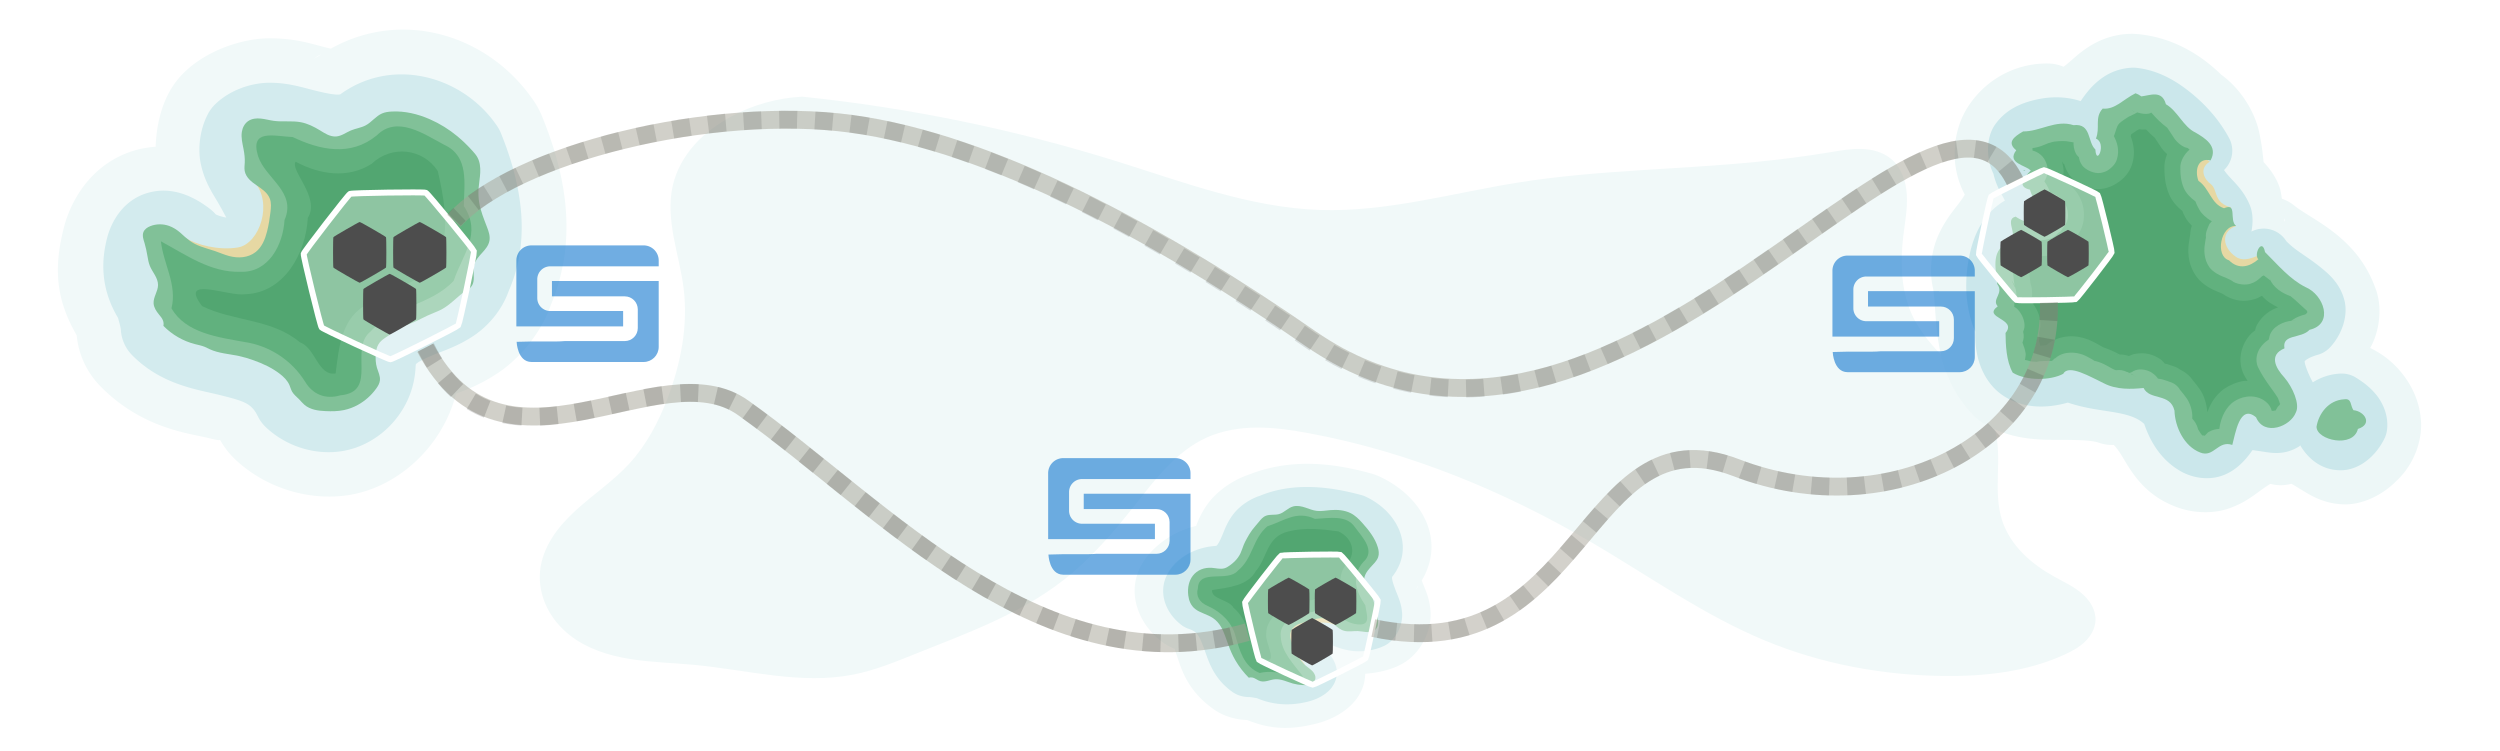 <?xml version="1.0" encoding="UTF-8" standalone="no"?>
<svg
   xmlns:dc="http://purl.org/dc/elements/1.1/"
   xmlns:cc="http://creativecommons.org/ns#"
   xmlns:rdf="http://www.w3.org/1999/02/22-rdf-syntax-ns#"
   xmlns:svg="http://www.w3.org/2000/svg"
   xmlns="http://www.w3.org/2000/svg"
   xmlns:sodipodi="http://sodipodi.sourceforge.net/DTD/sodipodi-0.dtd"
   xmlns:inkscape="http://www.inkscape.org/namespaces/inkscape"
   sodipodi:docname="frontpage-illustration.svg"
   inkscape:version="1.0 (4035a4fb49, 2020-05-01)"
   id="svg8"
   version="1.1"
   viewBox="0 0 242.485 72.829"
   height="7.283cm"
   width="24.248cm">
  <defs
     id="defs2">
    <inkscape:path-effect
       lpeversion="1"
       is_visible="true"
       id="path-effect3337"
       effect="spiro" />
    <inkscape:path-effect
       simplify_just_coalesce="false"
       simplify_individual_paths="false"
       helper_size="0"
       smooth_angles="360"
       threshold="0.001"
       steps="1"
       lpeversion="1"
       is_visible="true"
       id="path-effect3335"
       effect="simplify" />
    <inkscape:path-effect
       effect="spiro"
       id="path-effect3139"
       is_visible="true"
       lpeversion="1" />
    <inkscape:path-effect
       effect="simplify"
       id="path-effect3137"
       is_visible="true"
       lpeversion="1"
       steps="1"
       threshold="0.001"
       smooth_angles="360"
       helper_size="0"
       simplify_individual_paths="false"
       simplify_just_coalesce="false" />
    <inkscape:path-effect
       lpeversion="1"
       is_visible="true"
       id="path-effect2307"
       effect="spiro" />
    <inkscape:path-effect
       simplify_just_coalesce="false"
       simplify_individual_paths="false"
       helper_size="0"
       smooth_angles="360"
       threshold="0.001"
       steps="1"
       lpeversion="1"
       is_visible="true"
       id="path-effect2305"
       effect="simplify" />
    <inkscape:path-effect
       lpeversion="1"
       is_visible="true"
       id="path-effect2288"
       effect="spiro" />
    <inkscape:path-effect
       simplify_just_coalesce="false"
       simplify_individual_paths="false"
       helper_size="0"
       smooth_angles="360"
       threshold="0.001"
       steps="1"
       lpeversion="1"
       is_visible="true"
       id="path-effect2286"
       effect="simplify" />
    <inkscape:path-effect
       effect="spiro"
       id="path-effect2255"
       is_visible="true"
       lpeversion="1" />
    <inkscape:path-effect
       effect="simplify"
       id="path-effect2253"
       is_visible="true"
       lpeversion="1"
       steps="1"
       threshold="0.001"
       smooth_angles="360"
       helper_size="0"
       simplify_individual_paths="false"
       simplify_just_coalesce="false" />
    <inkscape:path-effect
       lpeversion="1"
       is_visible="true"
       id="path-effect1526"
       effect="spiro" />
    <inkscape:path-effect
       simplify_just_coalesce="false"
       simplify_individual_paths="false"
       helper_size="0"
       smooth_angles="360"
       threshold="0"
       steps="1"
       lpeversion="1"
       is_visible="true"
       id="path-effect1524"
       effect="simplify" />
    <inkscape:path-effect
       lpeversion="1"
       is_visible="true"
       id="path-effect1520"
       effect="spiro" />
    <inkscape:path-effect
       simplify_just_coalesce="false"
       simplify_individual_paths="false"
       helper_size="0"
       smooth_angles="360"
       threshold="0"
       steps="1"
       lpeversion="1"
       is_visible="true"
       id="path-effect1518"
       effect="simplify" />
    <inkscape:path-effect
       effect="spiro"
       id="path-effect1498"
       is_visible="true"
       lpeversion="1" />
    <inkscape:path-effect
       effect="simplify"
       id="path-effect1496"
       is_visible="true"
       lpeversion="1"
       steps="1"
       threshold="0.001"
       smooth_angles="360"
       helper_size="0"
       simplify_individual_paths="false"
       simplify_just_coalesce="false" />
    <inkscape:path-effect
       lpeversion="1"
       is_visible="true"
       id="path-effect1492"
       effect="spiro" />
    <inkscape:path-effect
       simplify_just_coalesce="false"
       simplify_individual_paths="false"
       helper_size="0"
       smooth_angles="360"
       threshold="0.001"
       steps="1"
       lpeversion="1"
       is_visible="true"
       id="path-effect1490"
       effect="simplify" />
    <inkscape:path-effect
       effect="spiro"
       id="path-effect1469"
       is_visible="true"
       lpeversion="1" />
    <inkscape:path-effect
       effect="simplify"
       id="path-effect1467"
       is_visible="true"
       lpeversion="1"
       steps="1"
       threshold="0.001"
       smooth_angles="360"
       helper_size="0"
       simplify_individual_paths="false"
       simplify_just_coalesce="false" />
    <inkscape:path-effect
       effect="spiro"
       id="path-effect1451"
       is_visible="true"
       lpeversion="1" />
    <inkscape:path-effect
       effect="simplify"
       id="path-effect1449"
       is_visible="true"
       lpeversion="1"
       steps="1"
       threshold="0.001"
       smooth_angles="360"
       helper_size="0"
       simplify_individual_paths="false"
       simplify_just_coalesce="false" />
    <inkscape:path-effect
       lpeversion="1"
       is_visible="true"
       id="path-effect1431"
       effect="spiro" />
    <inkscape:path-effect
       simplify_just_coalesce="false"
       simplify_individual_paths="false"
       helper_size="0"
       smooth_angles="360"
       threshold="0.001"
       steps="1"
       lpeversion="1"
       is_visible="true"
       id="path-effect1429"
       effect="simplify" />
    <inkscape:path-effect
       only_selected="false"
       apply_with_weight="true"
       apply_no_weight="true"
       helper_size="0"
       steps="2"
       weight="33.333"
       lpeversion="1"
       is_visible="true"
       id="path-effect1425"
       effect="bspline" />
    <inkscape:path-effect
       lpeversion="1"
       is_visible="true"
       id="path-effect1419"
       effect="spiro" />
    <inkscape:path-effect
       lpeversion="1"
       is_visible="true"
       id="path-effect1405"
       effect="spiro" />
    <inkscape:path-effect
       simplify_just_coalesce="false"
       simplify_individual_paths="false"
       helper_size="0"
       smooth_angles="360"
       threshold="0"
       steps="1"
       lpeversion="1"
       is_visible="true"
       id="path-effect1403"
       effect="simplify" />
    <inkscape:path-effect
       effect="spiro"
       id="path-effect1207"
       is_visible="true"
       lpeversion="1" />
    <inkscape:path-effect
       lpeversion="1"
       is_visible="true"
       id="path-effect1189"
       effect="spiro" />
    <inkscape:path-effect
       effect="spiro"
       id="path-effect2824"
       is_visible="true"
       lpeversion="1" />
    <inkscape:path-effect
       effect="simplify"
       id="path-effect2822"
       is_visible="true"
       lpeversion="1"
       steps="1"
       threshold="0.001"
       smooth_angles="360"
       helper_size="0"
       simplify_individual_paths="false"
       simplify_just_coalesce="false" />
    <inkscape:path-effect
       effect="spiro"
       id="path-effect2636"
       is_visible="true"
       lpeversion="1" />
    <inkscape:path-effect
       effect="simplify"
       id="path-effect2634"
       is_visible="true"
       lpeversion="1"
       steps="1"
       threshold="0.001"
       smooth_angles="360"
       helper_size="0"
       simplify_individual_paths="false"
       simplify_just_coalesce="false" />
    <style
       id="style4605">.cls-1{fill:#eeeeee;}.cls-2{fill:#eeeeee;}</style>
    <filter
       height="1.337"
       y="-0.169"
       width="1.126"
       x="-0.063"
       id="filter3455"
       style="color-interpolation-filters:sRGB"
       inkscape:collect="always">
      <feGaussianBlur
         id="feGaussianBlur3457"
         stdDeviation="6.678"
         inkscape:collect="always" />
    </filter>
  </defs>
  <sodipodi:namedview
     showguides="false"
     inkscape:window-maximized="0"
     inkscape:window-y="27"
     inkscape:window-x="232"
     inkscape:window-height="1016"
     inkscape:window-width="1530"
     showgrid="false"
     inkscape:document-rotation="0"
     inkscape:current-layer="layer1"
     inkscape:document-units="mm"
     inkscape:cy="120.86167"
     inkscape:cx="330.50501"
     inkscape:zoom="0.5"
     inkscape:pageshadow="2"
     inkscape:pageopacity="0.0"
     borderopacity="1.0"
     bordercolor="#666666"
     pagecolor="#ffffff"
     id="base"
     inkscape:snap-object-midpoints="true"
     inkscape:snap-center="true"
     inkscape:snap-smooth-nodes="true"
     inkscape:snap-intersection-paths="true"
     inkscape:object-paths="true"
     inkscape:snap-bbox="true"
     inkscape:snap-bbox-midpoints="true"
     inkscape:snap-global="false"
     units="cm"
     fit-margin-top="0"
     fit-margin-left="0"
     lock-margins="true"
     fit-margin-right="0"
     fit-margin-bottom="0"
     inkscape:snap-page="true" />
  <g
     id="layer1"
     inkscape:groupmode="layer"
     inkscape:label="Layer 1"
     transform="translate(-642.97,-118.383)">
    <g
       transform="translate(0,-6.879)"
       id="stroke-animation" />
    <g
       id="g2769"
       transform="matrix(0.595,0,0,0.595,265.497,50.649)">
      <path
         style="fill:#f1f9f9;fill-opacity:1;stroke:none;stroke-width:0;stroke-linecap:butt;stroke-linejoin:miter;stroke-miterlimit:4;stroke-dasharray:none;stroke-opacity:1;filter:url(#filter3455)"
         d="m 765.199,129.597 c 17.418,1.798 34.656,5.345 51.368,10.57 10.829,3.386 21.648,7.514 32.988,7.896 10.911,0.368 21.594,-2.761 32.376,-4.477 12.773,-2.032 25.772,-2.084 38.643,-3.344 4.106,-0.402 8.2,-0.927 12.27,-1.603 1.666,-0.276 3.342,-0.579 5.03,-0.525 1.688,0.054 3.415,0.495 4.727,1.558 0.869,0.704 1.522,1.654 1.949,2.687 0.427,1.033 0.636,2.148 0.701,3.264 0.129,2.232 -0.305,4.453 -0.575,6.673 -0.547,4.5 -0.375,9.243 1.633,13.307 1.671,3.382 4.475,6.038 7.097,8.751 2.622,2.713 5.19,5.692 6.181,9.332 0.658,2.418 0.572,4.968 0.509,7.473 -0.064,2.506 -0.093,5.064 0.67,7.452 0.654,2.048 1.874,3.889 3.378,5.425 1.505,1.535 3.289,2.775 5.169,3.818 1.514,0.84 3.112,1.569 4.431,2.691 0.659,0.561 1.244,1.22 1.657,1.98 0.413,0.761 0.65,1.627 0.606,2.492 -0.066,1.304 -0.766,2.516 -1.706,3.422 -0.94,0.906 -2.107,1.539 -3.292,2.085 -6.188,2.853 -13.152,3.598 -19.965,3.504 -9.86,-0.136 -19.729,-1.971 -28.841,-5.739 -10.007,-4.138 -18.907,-10.494 -28.246,-15.976 -14.308,-8.401 -29.88,-14.835 -46.195,-17.856 -2.782,-0.515 -5.595,-0.932 -8.424,-0.918 -2.829,0.014 -5.687,0.472 -8.262,1.642 -2.45,1.113 -4.581,2.839 -6.454,4.772 -1.873,1.933 -3.508,4.08 -5.177,6.191 -3.531,4.467 -7.27,8.831 -11.764,12.327 -7.029,5.468 -15.56,8.561 -23.829,11.869 -3.379,1.351 -6.764,2.76 -10.334,3.465 -8.531,1.686 -17.26,-0.758 -25.917,-1.582 -3.528,-0.336 -7.087,-0.402 -10.585,-0.974 -3.498,-0.573 -6.992,-1.694 -9.768,-3.898 -1.556,-1.235 -2.86,-2.799 -3.72,-4.59 -0.86,-1.791 -1.267,-3.808 -1.085,-5.786 0.178,-1.94 0.914,-3.804 1.951,-5.454 1.037,-1.65 2.37,-3.097 3.803,-4.417 2.866,-2.641 6.162,-4.816 8.797,-7.687 2.788,-3.037 4.742,-6.757 6.218,-10.607 2.187,-5.704 3.389,-11.888 2.641,-17.951 -0.347,-2.815 -1.107,-5.562 -1.622,-8.351 -0.515,-2.79 -0.782,-5.684 -0.144,-8.448 0.569,-2.46 1.846,-4.73 3.523,-6.618 1.677,-1.888 3.746,-3.404 5.969,-4.602 3.57,-1.923 7.571,-3.04 11.621,-3.246 z"
         id="path3333"
         inkscape:path-effect="#path-effect3335;#path-effect3337"
         inkscape:original-d="m 765.19938,129.59682 c 16.46501,0.15135 32.63709,5.14721 48.39705,9.69036 10.44353,3.01057 22.25772,7.43503 33.06671,8.57829 10.30824,1.09029 20.3591,-2.11873 30.40848,-3.61632 13.82344,-2.06001 27.64947,-2.5167 41.50858,-3.76308 4.27112,-0.38411 8.43016,-1.75079 12.71654,-1.75079 2.48994,0 6.59069,-1.08387 8.98033,-0.28733 5.77344,1.92449 6.17876,8.59645 4.50307,13.54026 -4.48804,13.24113 7.09248,17.85768 13.1744,28.04584 4.66278,7.81089 1.03823,15.6612 3.46647,20.54138 2.60088,5.22719 11.00764,7.9588 13.93917,12.84469 1.78017,2.96694 0.0515,5.28788 -2.90729,6.5381 -5.06595,2.14055 -10.91348,2.91087 -16.3122,3.59358 -25.06721,3.16995 -36.76145,-6.79504 -57.17893,-18.40094 -19.35688,-11.00301 -39.29606,-22.37354 -62.27527,-20.97857 -15.32404,0.93027 -15.06469,12.97835 -24.71994,21.20491 -6.67901,5.69073 -15.29561,8.04563 -22.99084,11.88868 -4.09451,2.04482 -7.46671,5.30392 -12.07885,6.12573 -7.98281,1.42239 -16.1753,-0.49961 -24.136,-0.98496 -7.4151,-0.45208 -14.48154,0.31376 -21.51289,-2.74091 -5.00257,-2.1733 -10.86388,-7.27535 -8.6186,-13.24674 3.72559,-9.90836 16.29428,-15.60876 19.67322,-24.89047 1.90665,-5.23745 4.18349,-14.44201 3.61941,-20.01118 -1.42783,-14.09711 -6.62688,-21.5011 9.06715,-29.41526 3.87966,-1.95643 6.14457,-3.20235 10.21023,-2.50527 z" />
      <g
         id="g3165"
         transform="matrix(-0.037,-0.539,-0.669,0.03,1018.487,657.008)"
         style="stroke-width:1.663">
        <path
           d="m 690.68,109.867 c -11.821,0.641 -22.96,9.298 -27.129,21.031 -2.325,0.652 -5.733,1.521 -10.174,3.924 -4.753,2.572 -10.469,7.753 -13.52,14.441 -8.466,15.889 -5.521,31.906 -2.078,43.471 a 19.369,19.369 0 0 0 1.566,3.76 c 8.769,16.051 27.998,24.269 45.627,16.469 0.193,0.083 0.279,0.073 2.148,0.752 2.538,0.922 6.16,2.449 11.822,2.951 5.663,0.503 14.091,-1.142 20.092,-5.891 a 19.369,19.369 0 0 0 4.25,-4.68 c 2.264,-3.506 3.565,-7.832 4.08,-11.939 1.642,0.019 3.331,-0.074 5.117,-0.447 10.393,-2.171 15.672,-10.533 17.643,-15.965 3.394,-9.356 3.435,-16.636 -0.559,-25.285 a 19.369,19.369 0 0 0 -4.365,-12.236 c -8.777,-10.75 -19.496,-12.702 -24.125,-14.342 -1.884,-0.668 -2.096,-0.619 -2.244,-0.535 a 19.369,19.369 0 0 0 -3.309,-5.094 c -6.444,-7.148 -16.001,-10.864 -24.844,-10.385 z m -0.801,100.678 -1.654,0.938 c -0.388,0.195 -0.638,0.228 -0.984,0.363 0.877,-0.463 1.774,-0.753 2.639,-1.301 z"
           inkscape:original="M 691.72852 129.20508 C 686.24736 129.50213 681.22827 133.72486 681.0957 140.43945 C 677.89003 152.04571 662.01732 146.67807 657.38477 157.39258 C 652.20663 166.25957 653.53483 177.77909 656.3418 187.20898 C 660.62672 195.05238 671.61074 199.18872 679.51953 194.18164 C 688.719 189.55276 699.05555 201.8877 707.01758 195.58789 C 711.79556 188.19114 702.21302 181.89209 703.37305 174.51953 C 704.40496 164.66256 717.64336 165.41702 722.40039 172.02734 C 732.41318 181.34587 734.94735 165.00134 730.86523 158.05078 C 730.47681 156.21835 730.1325 154.35297 730.19922 152.4707 C 722.4668 142.99962 706.04075 146.13464 701.13867 133.21875 C 698.47208 130.26061 695.01721 129.02684 691.72852 129.20508 z "
           inkscape:radius="19.366714"
           sodipodi:type="inkscape:offset"
           style="font-variation-settings:normal;vector-effect:none;fill:#f1f9f9;fill-opacity:1;stroke:none;stroke-width:4.918;stroke-linecap:round;stroke-linejoin:round;stroke-miterlimit:4;stroke-dasharray:none;stroke-dashoffset:0;stroke-opacity:1;paint-order:markers fill stroke;stop-color:#000000"
           id="path3129"
           transform="matrix(-0.673,0.062,-0.062,-0.673,1316.454,281.946)" />
        <path
           d="m 691.236,120.121 c -9.183,0.498 -17.7,7.923 -18.979,17.996 -0.127,0.516 -0.01,0.4 -0.496,0.713 -0.554,0.357 -2.156,0.991 -4.541,1.689 -2.385,0.698 -5.511,1.469 -8.957,3.334 -3.365,1.821 -7.01,5.121 -9.061,9.623 -6.794,12.247 -4.685,25.898 -1.58,36.328 a 9.099,9.099 0 0 0 0.734,1.766 c 6.776,12.403 22.991,18.554 36.029,10.299 l -0.777,0.439 c 0.479,-0.241 2.126,-0.023 7.018,1.754 2.446,0.888 5.381,2.034 9.225,2.375 3.844,0.341 8.936,-0.649 12.811,-3.715 a 9.099,9.099 0 0 0 1.998,-2.199 c 2.266,-3.508 3.089,-7.91 2.674,-11.389 -0.415,-3.479 -1.621,-6.045 -2.59,-8.049 -1.786,-3.695 -2.075,-4.905 -2.197,-4.75 0.993,0.201 2.353,0.845 2.469,1.006 a 9.099,9.099 0 0 0 1.188,1.346 c 3.614,3.364 8.457,6.166 14.178,4.971 5.721,-1.195 8.8,-5.859 10.09,-9.416 2.312,-6.374 2.142,-12.509 -0.787,-18.658 -0.234,-1.232 -0.409,-2.326 -0.393,-2.791 a 9.099,9.099 0 0 0 -2.045,-6.076 c -6.173,-7.561 -14.41,-9.318 -19.6,-11.156 -5.189,-1.839 -6.834,-2.492 -8.002,-5.57 a 9.099,9.099 0 0 0 -1.748,-2.863 c -4.441,-4.926 -10.762,-7.326 -16.66,-7.006 z"
           id="path3131"
           style="font-variation-settings:normal;vector-effect:none;fill:#d3ebee;fill-opacity:1;stroke:none;stroke-width:4.918;stroke-linecap:round;stroke-linejoin:round;stroke-miterlimit:4;stroke-dasharray:none;stroke-dashoffset:0;stroke-opacity:1;paint-order:markers fill stroke;stop-color:#000000"
           sodipodi:type="inkscape:offset"
           inkscape:radius="9.0978346"
           inkscape:original="M 691.72852 129.20508 C 686.24736 129.50213 681.22827 133.72486 681.0957 140.43945 C 677.89003 152.04571 662.01732 146.67807 657.38477 157.39258 C 652.20663 166.25957 653.53483 177.77909 656.3418 187.20898 C 660.62672 195.05238 671.61074 199.18872 679.51953 194.18164 C 688.719 189.55276 699.05555 201.8877 707.01758 195.58789 C 711.79556 188.19114 702.21302 181.89209 703.37305 174.51953 C 704.40496 164.66256 717.64336 165.41702 722.40039 172.02734 C 732.41318 181.34587 734.94735 165.00134 730.86523 158.05078 C 730.47681 156.21835 730.1325 154.35297 730.19922 152.4707 C 722.4668 142.99962 706.04075 146.13464 701.13867 133.21875 C 698.47208 130.26061 695.01721 129.02684 691.72852 129.20508 z "
           transform="matrix(-0.673,0.062,-0.062,-0.673,1316.454,281.946)" />
        <path
           id="path3133"
           style="font-variation-settings:normal;vector-effect:none;fill:#e6d8a3;fill-opacity:1;stroke:none;stroke-width:3.326;stroke-linecap:round;stroke-linejoin:round;stroke-miterlimit:4;stroke-dasharray:none;stroke-dashoffset:0;stroke-opacity:1;paint-order:markers fill stroke;stop-color:#000000"
           d="m 842.015,237.318 c 1.598,-0.097 3.236,-0.582 4.363,-1.405 1.127,-0.822 1.774,-1.885 1.629,-3.489 l 0.031,0.159 c -0.512,-1.681 -0.422,-3.179 0.121,-4.425 0.544,-1.246 1.502,-2.216 2.611,-3.009 2.218,-1.586 5.104,-2.544 7.177,-3.498 0.032,-0.015 0.064,-0.028 0.097,-0.038 2.114,-0.65 3.32,-1.938 4.279,-3.611 0.959,-1.673 1.605,-3.72 2.47,-5.678 0.01,-0.022 0.021,-0.043 0.033,-0.064 0.422,-0.76 0.493,-1.494 0.384,-2.335 -0.11,-0.841 -0.424,-1.767 -0.762,-2.745 -0.644,-1.866 -1.341,-4.038 -0.381,-6.245 -0.216,-2.339 -1.55,-4.035 -3.446,-5.422 -1.923,-1.407 -4.388,-2.428 -6.542,-3.276 -0.009,-0.003 -0.018,-0.007 -0.028,-0.011 -1.058,-0.464 -1.927,-0.482 -2.81,-0.268 -0.883,0.214 -1.774,0.691 -2.708,1.256 -1.868,1.129 -3.934,2.657 -6.617,2.404 -0.062,-0.005 -0.123,-0.019 -0.181,-0.039 -3.638,-1.245 -6.977,-2.263 -10.892,-2.346 l -0.002,-0.002 c -1.082,-0.026 -1.625,0.345 -2.031,1.005 -0.405,0.66 -0.59,1.689 -0.509,2.813 0.08,1.123 0.415,2.327 0.912,3.306 0.496,0.979 1.16,1.711 1.769,2 0.105,0.05 -1.613,-0.299 -1.539,-0.21 3.062,3.354 0.869,9.76 -2.498,10.327 -2.957,0.498 -6.422,-0.375 -8.329,-1.543 -0.855,0.495 -1.95,-0.693 -1.965,-0.706 -1.039,-0.916 -1.229,-0.651 -1.797,-0.582 -0.568,0.068 -1.02,0.418 -1.36,1.04 -0.68,1.242 -0.623,3.452 0.717,4.928 0.05,0.055 0.092,0.116 0.124,0.182 0.792,1.603 0.575,3.297 0.535,4.764 -0.04,1.467 0.032,2.639 0.985,3.636 0.017,0.018 0.033,0.036 0.048,0.055 2.314,2.914 6.904,3.401 10.745,4.378 3.162,-0.023 5.406,1.559 7.233,3.379 1.84,1.833 3.391,3.866 5.285,5.046 0.826,0.225 1.821,0.334 2.849,0.271 z"
           sodipodi:nodetypes="csccssccscccscsccscccccscsccscccsccscccsccc" />
        <path
           style="font-variation-settings:normal;vector-effect:none;fill:#81c198;fill-opacity:1;stroke:none;stroke-width:3.326;stroke-linecap:round;stroke-linejoin:round;stroke-miterlimit:4;stroke-dasharray:none;stroke-dashoffset:0;stroke-opacity:1;paint-order:markers fill stroke;stop-color:#000000"
           d="m 815.284,224.733 c 1.639,1.165 3.413,2.141 5.275,2.901 0.803,0.328 1.622,0.616 2.452,0.866 1.683,0.507 3.407,0.858 5.116,1.267 1.023,0.245 2.046,0.512 3.014,0.923 0.968,0.411 1.886,0.973 2.604,1.742 0.602,0.645 1.047,1.417 1.496,2.176 0.424,0.717 0.865,1.441 1.481,2.002 0.561,0.51 1.251,0.866 1.975,1.091 0.724,0.225 1.482,0.323 2.24,0.357 1.117,0.049 2.244,-0.042 3.328,-0.318 0.906,-0.231 1.785,-0.593 2.547,-1.135 0.762,-0.542 1.403,-1.269 1.774,-2.127 0.352,-0.812 0.454,-1.724 0.328,-2.6 -0.073,-0.506 -0.22,-0.999 -0.316,-1.501 -0.096,-0.502 -0.14,-1.027 -0.007,-1.521 0.141,-0.527 0.473,-0.98 0.816,-1.404 0.334,-0.412 0.686,-0.809 1.073,-1.171 0.726,-0.68 1.57,-1.232 2.48,-1.633 0.788,-0.347 1.621,-0.579 2.422,-0.893 0.655,-0.256 1.287,-0.566 1.913,-0.886 0.851,-0.435 1.693,-0.89 2.484,-1.426 0.81,-0.548 1.561,-1.177 2.345,-1.761 0.349,-0.26 0.706,-0.513 1.023,-0.811 0.317,-0.298 0.597,-0.647 0.756,-1.052 0.191,-0.486 0.2,-1.023 0.19,-1.545 -0.01,-0.522 -0.034,-1.053 0.098,-1.559 0.18,-0.69 0.633,-1.27 1.074,-1.83 0.441,-0.559 0.893,-1.141 1.07,-1.832 0.123,-0.481 0.104,-0.992 -0.001,-1.477 -0.105,-0.486 -0.294,-0.949 -0.507,-1.398 -0.426,-0.898 -0.96,-1.763 -1.162,-2.736 -0.226,-1.095 -0.011,-2.225 0.047,-3.341 0.088,-1.676 -0.206,-3.424 -1.156,-4.807 -0.784,-1.141 -1.95,-1.955 -3.114,-2.704 -2.351,-1.513 -4.861,-2.893 -7.613,-3.385 -0.972,-0.174 -1.993,-0.23 -2.93,0.082 -1.187,0.395 -2.1,1.326 -3.07,2.117 -0.611,0.498 -1.265,0.953 -1.988,1.267 -0.723,0.314 -1.521,0.484 -2.304,0.398 -0.614,-0.067 -1.202,-0.286 -1.764,-0.541 -0.563,-0.255 -1.108,-0.548 -1.683,-0.775 -1.072,-0.424 -2.221,-0.608 -3.358,-0.798 -1.634,-0.273 -3.275,-0.565 -4.932,-0.576 -0.591,-0.004 -1.191,0.03 -1.752,0.217 -0.561,0.187 -1.084,0.545 -1.369,1.063 -0.154,0.281 -0.234,0.599 -0.259,0.918 -0.025,0.319 0.005,0.641 0.058,0.957 0.107,0.632 0.311,1.246 0.384,1.882 0.062,0.542 0.028,1.09 0.024,1.636 -0.003,0.546 0.026,1.101 0.208,1.616 0.18,0.508 0.504,0.956 0.877,1.345 0.374,0.389 0.799,0.724 1.219,1.063 0.42,0.339 0.838,0.685 1.193,1.091 0.355,0.406 0.648,0.877 0.781,1.4 0.139,0.549 0.096,1.13 -0.023,1.683 -0.119,0.554 -0.312,1.088 -0.473,1.631 -0.237,0.795 -0.409,1.612 -0.708,2.386 -0.299,0.774 -0.742,1.519 -1.41,2.011 -0.744,0.547 -1.706,0.731 -2.629,0.688 -0.923,-0.044 -1.821,-0.297 -2.708,-0.554 -0.965,-0.279 -1.929,-0.565 -2.867,-0.926 -1.158,-0.446 -2.282,-1.014 -3.225,-1.82 -0.554,-0.474 -1.042,-1.026 -1.635,-1.449 -0.548,-0.39 -1.194,-0.666 -1.867,-0.689 -0.336,-0.011 -0.676,0.041 -0.988,0.166 -0.312,0.125 -0.597,0.322 -0.813,0.58 -0.28,0.334 -0.437,0.758 -0.501,1.189 -0.064,0.431 -0.039,0.87 0.014,1.302 0.099,0.803 0.294,1.595 0.602,2.343 0.295,0.717 0.691,1.388 1.008,2.096 0.317,0.708 0.556,1.472 0.51,2.246 -0.036,0.598 -0.24,1.17 -0.378,1.753 -0.069,0.291 -0.122,0.588 -0.129,0.887 -0.007,0.299 0.034,0.602 0.146,0.88 0.144,0.356 0.399,0.655 0.64,0.954 0.241,0.3 0.478,0.617 0.575,0.989 0.07,0.269 0.064,0.557 -0.02,0.822 z"
           id="path3135"
           inkscape:path-effect="#path-effect3137;#path-effect3139"
           inkscape:original-d="m 815.28397,224.73332 c 1.58991,0.89619 3.01439,2.255 4.77298,2.81194 0.45051,0.14268 0.88838,0.0482 1.31911,0.26128 1.01082,0.5002 -0.17823,0.18973 0.76204,0.46859 1.14864,0.34069 2.37143,0.49426 3.50872,0.76003 1.08206,0.25287 2.1835,0.6907 3.33561,0.95994 1.13981,0.26637 4.42734,1.91653 5.14173,2.79962 0.35159,0.43463 0.82125,1.02826 1.03965,1.52802 0.26641,0.60965 -0.27731,0.12021 0.24403,0.69615 0.31555,0.3486 0.67862,0.63976 0.99333,0.98906 0.12757,0.14159 0.0823,0.40162 0.22815,0.52426 1.99737,1.67917 3.197,1.65847 5.87803,1.41063 0.48907,-0.0452 1.14662,0.0119 1.60342,-0.14823 1.62139,-0.56836 3.96273,-1.91548 4.53405,-3.46246 0.0892,-0.24153 0.4038,-0.52361 0.45999,-0.76403 0.12785,-0.54709 -0.12017,-1.70747 -0.37552,-2.11864 -0.1391,-0.22393 -0.32066,-2.1157 -0.21958,-2.37518 0.11738,-0.30134 0.19001,-0.56035 0.27449,-0.91045 0.0179,-0.0745 0.0973,-0.52669 0.12718,-0.54517 0.10047,-0.0621 0.24479,0.0151 0.35284,-0.0326 0.33562,-0.14825 -0.0107,-0.4622 0.12899,-0.54817 0.099,-0.061 0.24109,0.0152 0.34727,-0.0321 0.35168,-0.15666 1.00828,-1.2463 1.82798,-1.60642 0.54223,-0.23821 1.1404,-0.7059 1.71568,-0.87732 0.39537,-0.11781 0.85413,-0.12804 1.23064,-0.29343 0.17221,-0.0757 0.3294,-0.32971 0.50152,-0.40572 0.10805,-0.0478 0.25274,0.0301 0.35284,-0.0327 0.0505,-0.0317 -0.0671,-0.14668 -0.0164,-0.17815 0.10132,-0.063 0.24376,0.006 0.35631,-0.033 0.57952,-0.20315 1.3811,-0.57199 1.90542,-0.89767 0.18475,-0.11476 0.30915,-0.3216 0.50823,-0.40915 0.16379,-0.072 0.37068,0.0226 0.53448,-0.0494 0.79256,-0.34819 1.46093,-1.18623 2.20067,-1.64439 0.16033,-0.0993 0.36589,-0.11605 0.51799,-0.22756 0.60725,-0.44517 1.09974,-1.09013 1.65645,-1.59406 0.20147,-0.18238 0.7591,-0.30279 0.83316,-0.60695 0.2071,-0.8504 -0.57348,-2.03083 -0.0823,-2.83356 0.78007,-1.27476 2.19548,-2.63666 2.52189,-4.03097 0.27072,-1.15642 -1.44241,-3.81964 -1.59365,-5.45572 -0.062,-0.67086 -0.26808,-1.47082 -0.19764,-2.13788 0.18951,-1.79447 0.72048,-4.00484 -0.35033,-5.72576 -0.15977,-0.25679 -0.43407,-0.42611 -0.60764,-0.67378 -1.34849,-1.9242 -2.03833,-1.92176 -3.91372,-3.23531 -2.6143,-1.83106 -5.30703,-3.1507 -8.61179,-2.8452 -0.25991,0.024 -0.99556,-0.0142 -1.2471,0.11528 -0.88938,0.45781 -1.4447,1.4066 -2.36493,1.84908 -0.50964,0.24505 -1.06793,0.35066 -1.59065,0.5064 -1.13437,0.33798 -2.1424,1.0435 -3.29141,1.38586 -1.66612,0.49641 -3.99546,-2.3476 -5.92709,-2.16903 -0.78582,0.0726 -1.55304,0.0766 -2.3325,0.036 -1.89505,-0.0989 -3.96513,-1.13756 -5.81316,-0.19255 -1.33413,0.68221 -0.85135,2.48295 -0.74182,3.66778 0.0421,0.45611 0.40869,2.4761 0.26345,2.84981 -0.11697,0.30096 -0.26699,0.71417 -0.079,1.08186 0.90691,1.77356 3.42728,2.78193 4.13196,4.77608 0.46034,1.30272 -0.13972,1.64935 -0.27322,2.91348 -0.17669,1.67321 -0.48018,4.35696 -2.2153,5.24422 -2.03407,1.04013 -3.6566,0.7907 -5.71905,-0.01 -0.85111,-0.33027 -0.26433,-0.2524 -0.94051,-0.45559 -0.78593,-0.2362 -1.7065,-0.22405 -2.4049,-0.6789 -0.60664,-0.39507 -1.15785,-0.89078 -1.76341,-1.28635 -0.22775,-0.14877 -0.58866,-0.0847 -0.76075,-0.29534 -0.0754,-0.0924 0.015,-0.24712 -0.033,-0.35632 -0.26127,-0.59474 -1.07348,-0.8324 -1.67795,-1.06825 -0.72146,-0.28147 -3.8289,-0.29171 -4.06975,0.73348 -0.0829,0.35269 0.0814,0.88023 0.11509,1.24501 0.0609,0.65923 0.008,1.49886 0.19764,2.13788 0.0919,0.31 0.35738,0.55203 0.43931,0.8648 0.0611,0.23325 0.0108,0.48569 0.0666,0.72028 0.26036,1.09558 1.05234,2.05299 1.376,3.13932 0.40589,1.36224 -0.98257,2.07254 -0.5919,3.38368 0.021,0.0705 1.27851,2.53074 1.28371,2.53582 0.0674,0.0659 0.26505,-0.0269 0.27497,0.0665 0.0272,0.25958 -0.0385,0.52059 -0.0576,0.78089 z" />
        <path
           id="path3141"
           style="font-variation-settings:normal;vector-effect:none;fill:#61b17e;fill-opacity:1;stroke:none;stroke-width:3.326;stroke-linecap:round;stroke-linejoin:round;stroke-miterlimit:4;stroke-dasharray:none;stroke-dashoffset:0;stroke-opacity:1;paint-order:markers fill stroke;stop-color:#000000"
           d="m 842.939,235.598 c 6.006,-0.533 1.279,-7.291 4.766,-10.01 3.52,-3.877 9.441,-4.093 12.968,-7.898 1.416,-4.197 4.451,-7.336 1.602,-11.686 0.006,-3.422 0.909,-7.776 -3.09,-9.596 -3.122,-1.65 -7.362,-4.665 -10.551,-1.448 -4.085,3.322 -8.844,2.294 -13.122,0.245 -2.852,-0.112 -6.756,-1.358 -5.429,2.967 1.118,3.514 6.076,5.601 4.14,10.014 -0.223,3.838 -2.47,8.266 -6.899,8.091 -4.672,0.143 -8.547,-2.681 -12.431,-4.765 0.393,3.587 2.568,6.749 1.656,10.473 2.184,3.88 7.363,4.528 11.373,5.261 3.913,0.568 7.415,2.835 9.519,6.211 1.194,2.015 3.208,2.811 5.497,2.142 z" />
        <path
           id="path3143"
           style="font-variation-settings:normal;vector-effect:none;fill:#52a671;fill-opacity:1;stroke:none;stroke-width:3.326;stroke-linecap:round;stroke-linejoin:round;stroke-miterlimit:4;stroke-dasharray:none;stroke-dashoffset:0;stroke-opacity:1;paint-order:markers fill stroke;stop-color:#000000"
           d="m 842.216,232.176 c 0.53,-4.133 0.867,-8.822 5.135,-10.939 3.771,-3.046 10.228,-3.081 11.499,-8.595 1.045,-4.034 0.24,-8.222 -0.663,-12.126 -2.331,-3.565 -7.242,-4.082 -10.331,-1.129 -3.715,2.379 -8.175,1.684 -11.883,-0.323 -0.985,1.284 3.925,5.625 1.894,8.776 -0.284,5.493 -3.675,11.746 -9.788,11.946 -2.614,0.401 -10.492,-3.028 -6.741,1.858 4.88,2.406 10.924,1.978 15.278,5.65 2.475,0.878 2.84,5.331 5.6,4.881 z" />
      </g>
      <g
         id="g3127"
         transform="translate(3.655,-57.251)">
        <path
           transform="matrix(0.673,-0.062,0.062,0.673,328.024,131.201)"
           d="m 951.826,155.143 c -8.644,-0.67 -13.815,4.339 -16.258,5.908 -0.754,0.484 -0.652,0.414 -0.816,0.492 a 9.707,9.707 0 0 0 -3.568,-1.107 c -8.31,-0.891 -15.888,2.835 -20.467,8.895 -4.094,5.417 -5.525,13.613 -2.484,20.752 -0.288,0.384 -0.622,0.877 -1.791,2.141 -1.525,1.649 -3.714,3.839 -5.588,7.244 -1.874,3.405 -3.104,8.389 -2.186,13.32 l -0.137,-1.041 c 0.522,6.855 -2.372,20.262 7.051,31.727 a 9.707,9.707 0 0 0 1.391,1.381 c 6.039,4.89 12.838,5.686 17.762,6.146 4.924,0.461 8.414,0.82 10.189,1.631 a 9.707,9.707 0 0 0 3.537,0.865 c 0.112,0.133 0.58,0.676 1.332,2.076 1.642,3.055 3.883,9.829 11.535,13.801 4.054,2.23 9.008,2.858 12.793,2.053 3.872,-0.824 6.47,-2.479 8.324,-3.586 1.628,-0.972 2.443,-1.374 2.783,-1.529 a 9.707,9.707 0 0 0 5.061,0.439 c 0.481,0.348 0.999,0.721 2.453,1.807 1.952,1.457 4.853,3.682 9.545,4.289 4.501,0.583 9.605,-1.358 13.238,-4.424 4.432,-3.391 7.086,-8.818 7.256,-13.734 0.174,-5.042 -1.565,-9.43 -4.186,-13.002 -1.682,-2.292 -3.836,-4.277 -6.404,-5.805 2.482,-3.493 4.105,-9.525 2.465,-14.666 -3.372,-12.492 -13.8,-17.534 -17.508,-21.189 a 9.707,9.707 0 0 0 -2.852,-1.947 c -0.069,-0.855 -0.057,-1.597 -0.271,-2.623 -0.418,-2.002 -1.599,-4.417 -3.309,-6.582 -0.046,-1.694 0.032,-3.432 -0.395,-7.178 -0.505,-4.436 -2.98,-10.46 -7.863,-14.77 -4.773,-5.608 -11.472,-10.364 -19.865,-11.693 a 9.707,9.707 0 0 0 -0.768,-0.09 z m 32.57,47.719 c 0.313,0.868 -0.03,0.981 -0.006,0.16 0.001,-0.037 0.004,-0.122 0.006,-0.16 z"
           inkscape:original="M 951.07617 164.81836 C 943.22897 164.21025 938.53368 175.40036 930.14844 170.08594 C 920.73562 169.0771 912.51476 178.86162 917.77539 187.55273 C 921.307 197.05201 906.20765 200.26118 908.20898 211.00977 C 908.87253 219.73128 907.12028 230.05905 913.08008 237.31055 C 920.28339 243.14284 930.74131 240.04941 938.95703 243.80273 C 949.09207 244.1248 948.21044 256.94225 955.875 260.82812 C 965.07403 266.11314 970.02509 253.23101 978.57422 257.19922 C 986.22136 253.76568 990.54098 268.95869 999.51367 260.85547 C 1009.2017 253.82517 997.14162 237.5214 987.62305 244.51172 C 977.21011 235.21542 998.99543 234.67368 995.42383 224.10742 C 993.5461 216.49833 985.62939 212.15712 980.33398 206.93555 C 969.41542 210.2444 979.1939 196.98305 971.34375 193.27539 C 969.97666 186.6572 973.01588 178.61118 965.11133 173.25977 C 961.52113 169.02515 956.63749 165.69906 951.07617 164.81836 z "
           inkscape:radius="9.7057476"
           sodipodi:type="inkscape:offset"
           style="fill:#edf7f7;fill-opacity:1;stroke:none;stroke-width:0.391px;stroke-linecap:butt;stroke-linejoin:miter;stroke-opacity:1"
           id="path2325" />
        <path
           transform="matrix(0.673,-0.062,0.062,0.673,328.024,131.201)"
           d="m 951.133,163.289 c -6.238,-0.233 -10.28,3.51 -13.004,6.895 -3.591,-1.533 -7.314,-1.811 -10.9,-1.311 -3.594,0.502 -7.248,1.688 -10.113,4.98 -2.526,2.903 -3.054,7.852 -1.547,11.867 0.309,2.292 1.003,3.964 1.662,5.486 0.212,0.489 0.298,0.73 0.498,1.188 -6.248,2.941 -9.006,8.951 -10.393,14.828 -1.247,5.284 -1.299,10.851 0.373,16.031 -0.831,6.376 0.944,12.546 5.441,16.078 4.301,3.377 9.787,3.988 15.225,2.982 4.204,1.866 8.243,2.597 11.391,3.473 3.307,0.92 5.171,1.879 6.484,3.352 1.12,4.595 3.276,8.973 7.562,12.059 2.476,1.782 6.136,2.939 9.725,2.141 3.266,-0.726 5.908,-2.845 8.127,-5.525 0.488,0.108 1.115,0.251 2.594,0.619 1.92,0.478 4.976,1.385 8.676,-0.467 0.127,-0.063 0.21,-0.174 0.332,-0.242 0.039,0.082 0.061,0.175 0.102,0.256 1.513,3.044 4.299,6.11 8.873,6.609 4.574,0.499 8.925,-2.597 11.383,-6.635 a 6.438,6.438 0 0 0 0.748,-1.789 c 0.905,-3.629 -0.453,-7.069 -1.912,-9.143 -1.46,-2.074 -3.073,-3.368 -4.305,-4.314 a 6.438,6.438 0 0 0 -3.443,-1.314 c -2.404,-0.18 -4.912,0.376 -7.059,1.479 -1.073,-2.555 -1.564,-4.724 -1.486,-5.141 0.047,-0.251 -0.096,-0.039 0.156,-0.246 0.252,-0.207 1.158,-0.758 3.156,-1.129 a 6.438,6.438 0 0 0 3.098,-1.516 c 3.08,-2.734 5.149,-7.165 4.469,-11.096 -0.68,-3.93 -2.897,-6.289 -4.824,-8.188 -1.927,-1.899 -3.903,-3.415 -5.408,-4.723 -1.505,-1.307 -2.418,-2.507 -2.383,-2.438 a 6.438,6.438 0 0 0 -8.184,-3.096 c 0.668,-2.231 0.769,-4.543 0.215,-6.34 -1.093,-3.547 -2.983,-5.578 -4.252,-7.277 -0.876,-1.173 -0.968,-1.418 -1.18,-1.771 a 6.438,6.438 0 0 0 1.941,-7.531 c -1.718,-4.1 -4.469,-8.07 -7.941,-11.512 -3.473,-3.442 -7.658,-6.452 -12.916,-7.469 a 6.438,6.438 0 0 0 -0.98,-0.111 z"
           inkscape:original="M 950.89258 169.7207 C 944.58782 169.48525 939.1599 179.33547 939.88477 181.0918 C 938.38694 171.49603 916.04558 174.07912 921.76172 184.16016 C 921.87088 188.93577 931.34864 200.19062 920.49805 198.19531 C 913.67912 201.37314 911.0203 214.90283 914.20703 222.5918 C 911.74366 233.58561 919.45462 238.39401 929.21094 235.62109 C 936.5959 239.71528 946.94801 238.66951 952.08008 245.90625 C 953.44718 253.84092 960.30521 262.38125 967.24219 253.21289 C 971.23413 246.75254 981.01785 258.90707 982.50391 247.29297 C 978.57571 239.6515 977.39031 232.05587 988.30273 230.02734 C 996.56699 222.68994 981.6492 217.25876 978.66602 211.26367 C 977.90148 213.68694 965.52724 214.61955 968.51953 206.14844 C 976.67685 199.11588 956.94303 191.97127 967.0332 184.86914 C 964.41707 178.6252 957.60088 171.01735 950.89258 169.7207 z M 942.67773 173.39062 L 942.71094 173.51758 L 942.67773 173.39062 z M 994.23047 247.81055 C 982.32092 246.9194 991.24301 265.91155 998.125 254.60547 C 998.83118 251.77522 996.23863 249.3548 994.23047 247.81055 z "
           inkscape:radius="6.4368858"
           sodipodi:type="inkscape:offset"
           style="fill:#cbe7eb;fill-opacity:1;stroke:none;stroke-width:0.391px;stroke-linecap:butt;stroke-linejoin:miter;stroke-opacity:1"
           id="path2318" />
        <path
           id="path1549"
           style="fill:#e6d8a3;fill-opacity:1;stroke:none;stroke-width:0.265px;stroke-linecap:butt;stroke-linejoin:miter;stroke-opacity:1"
           d="m 994.422,204.89 c -2.867,-0.757 -2.103,-2.818 -3.235,-3.755 -1.034,-0.705 -2.086,-2.548 -0.202,-3.696 -1.195,-0.928 -2.11,-1.115 -1.966,-2.897 -26.883,1.28 1.096,29.599 5.403,10.349 z"
           sodipodi:nodetypes="ccccc" />
        <path
           sodipodi:nodetypes="cccccc"
           d="m 999.984,212.182 c -0.902,-0.268 -1.553,0.092 -1.216,0.596 -1.248,0.555 -2.576,0.894 -3.57,0.143 -2.064,-1.419 -2.553,-4.043 0.073,-4.991 -1.195,-0.928 -2.11,-1.115 -1.966,-2.897 -26.883,1.28 2.371,26.399 6.678,7.148 z"
           style="fill:#e6d8a3;fill-opacity:1;stroke:none;stroke-width:0.265px;stroke-linecap:butt;stroke-linejoin:miter;stroke-opacity:1"
           id="path1543" />
        <path
           sodipodi:nodetypes="ccccccccccccccccccccccccccccccccccccccccccccccccc"
           d="m 978.871,186.292 c -2.041,1.023 -3.323,2.693 -5.351,2.498 -1.376,1.523 -0.361,3.076 -1.101,4.89 1.797,0.711 0.083,4.628 -0.09,1.773 -1.32,-1.197 -0.61,-4.305 -3.564,-3.961 -2.875,-0.943 -5.452,1.049 -8.209,1.021 -1.587,0.903 -2.672,1.826 -1.126,3.072 -1.617,2.106 1.548,2.437 2.373,3.294 -1.135,1.15 -2.313,2.651 -0.13,3.134 0.499,1.949 1.989,2.92 3.43,3.939 -0.666,2.443 -3.923,1.721 -5.773,0.447 -2.106,0.543 1.087,3.526 -1.514,4.399 -2.54,1.299 -1.68,4.344 -1.474,6.612 1.132,1.514 -0.969,2.452 0.07,3.613 -2.598,1.928 3.246,1.972 1.272,4.344 0.026,1.94 0.111,4.577 1.175,6.47 2.241,1.377 6.188,1.284 8.236,0.186 0.879,-1.65 4.499,0.551 6.617,1.543 2.072,1.089 4.54,0.967 6.475,0.769 1.017,2.078 4.359,0.761 5.039,3.697 0.073,2.598 1.548,5.81 4.197,6.823 2.216,0.894 2.901,-2.052 5.226,-1.236 0.51,-1.795 1.192,-6.778 3.874,-4.503 1.34,3.172 5.641,1.471 6.482,-0.78 0.726,-1.34 -0.535,-4.157 -1.857,-5.699 -1.481,-1.601 -2.56,-3.7 0.01,-4.763 -0.442,-2.392 2.716,-1.53 4.089,-3.024 4.023,-0.936 2.319,-5.723 -0.66,-6.961 -2.571,-1.284 -4.476,-3.6 -6.6,-5.708 -0.467,-2.423 -1.91,0.403 -1.088,1.171 -1.366,1.19 -3.172,1.776 -4.783,0.17 -2.319,-0.673 -1.372,-5.754 1.159,-5.592 -1.195,-0.928 0.264,-3.873 -1.966,-2.897 -2.121,-0.661 -2.391,-3.279 -4.181,-4.47 -0.631,-1.76 -0.087,-3.823 1.98,-3.327 1.293,-2.347 -1.004,-3.681 -2.455,-4.539 -1.987,-0.927 -2.873,-3.487 -4.825,-4.617 -0.648,-2.397 -2.609,-1.427 -4,-1.279 l -0.517,-0.324 -0.439,-0.184 z m -5.303,2.983 0.03,0.084 z m 39.346,46.901 c -2.611,0.133 -4.202,2.393 -4.532,4.478 8e-4,2.204 5.978,3.548 6.747,0.356 2.489,-0.793 1.058,-2.9 -0.73,-3.055 -0.543,-0.791 -0.245,-1.946 -1.484,-1.78 z"
           style="fill:#81c198;fill-opacity:1;stroke:none;stroke-width:0.265px;stroke-linecap:butt;stroke-linejoin:miter;stroke-opacity:1"
           id="path1516" />
        <path
           sodipodi:nodetypes="sccssccccsssscscccccsccssccssccsccsccscscccsccccscccsccccccccsccsccscccccccsscscssccscccscsccccscccscccccccccscsccsccccccccssccsccscsscscscccsccccsccccccccccccccccccccccsccsscccscsccsscccc"
           d="m 978.24,189.034 c -7.8e-4,0.005 -0.005,0.011 -0.006,0.016 l 0.492,0.275 c -0.388,-0.149 -0.323,-0.178 -0.486,-0.292 z m 0.897,0.375 c -0.361,0.253 -0.865,0.446 -1.402,0.716 -2.046,1.319 -1.667,1.16 -2.295,2.927 -0.028,0.074 -0.059,0.146 -0.093,0.217 0.482,0.938 0.975,2.246 0.493,3.794 -0.132,0.425 -0.366,0.812 -0.681,1.127 -0.418,0.417 -0.925,0.901 -1.966,1.084 -1.041,0.183 -2.492,-0.498 -3.021,-1.241 -0.385,-0.54 -0.443,-0.923 -0.532,-1.321 -0.153,-0.185 -0.356,-0.338 -0.46,-0.545 -0.407,-0.804 -0.417,-1.442 -0.412,-1.872 -0.158,-0.006 -0.324,-0.069 -1.167,-0.183 -0.007,-0.002 -0.014,-0.002 -0.021,-0.004 -0.611,-0.087 -2.055,0.036 -2.352,0.152 -0.169,0.067 -0.345,0.116 -0.524,0.148 -0.018,0.003 -0.344,0.141 -1.051,0.427 -0.382,0.155 -0.94,0.312 -1.575,0.395 0.005,0.132 0.01,0.256 0.002,0.391 0.458,0.124 0.926,0.338 1.358,0.715 0.833,0.728 1.168,1.914 1.108,2.743 -0.048,0.66 -0.279,1.125 -0.525,1.577 0.573,0.816 0.831,1.526 0.926,1.839 0.188,0.043 0.383,0.049 1.045,0.429 0.445,0.255 1.03,0.706 1.428,1.427 0.398,0.721 0.504,1.607 0.41,2.314 -0.086,0.643 -0.396,1.235 -0.876,1.671 -0.09,0.164 -0.118,0.28 -0.331,0.505 -0.08,0.085 -0.229,0.104 -0.331,0.183 -0.005,0.006 -0.01,0.019 -0.015,0.025 -0.756,0.867 -1.26,0.913 -1.681,1.044 -0.488,0.152 -0.91,0.118 -1.331,0.151 -0.563,0.166 -1.187,0.184 -1.798,0.107 -0.198,0.586 -0.467,1.149 -0.878,1.632 -0.044,0.052 -0.09,0.102 -0.139,0.151 -0.666,0.672 -1.243,1.06 -1.531,1.306 -0.078,0.067 -0.024,0.016 -0.06,0.051 -0.041,1.435 0.088,2.951 0.368,4.515 l -0.57,-1.247 c 0.616,0.76 1.056,2.311 0.65,3.418 -0.058,0.157 -0.13,0.204 -0.193,0.332 0.026,0.164 0.007,0.384 -0.007,0.6 0.146,0.101 0.271,0.143 0.427,0.287 l 0.009,0.007 c 0.667,0.618 1.198,1.689 1.235,2.596 0.025,0.603 -0.116,0.856 -0.224,1.18 0.16,0.589 0.12,1.214 -0.114,1.777 0.08,0.167 0.143,0.342 0.188,0.522 0.004,0.019 0.194,0.361 0.334,1.215 0.044,0.272 -0.054,0.69 -0.114,1.073 0.216,0.023 0.428,0.071 0.633,0.143 0.323,0.115 0.709,0.163 1.467,0.146 l -0.522,0.061 c 1.19,-0.259 1.969,-0.162 2.642,-0.19 0.086,-0.003 0.082,-0.006 0.157,-0.012 0.01,-0.006 0.035,-0.031 0.044,-0.037 0.1,-0.064 0.08,-0.036 0.152,-0.078 0.06,-0.056 0.124,-0.18 0.179,-0.219 0.1,-0.072 0.118,-0.047 0.202,-0.097 0.174,-0.168 0.369,-0.311 0.581,-0.428 1.518,-0.837 3.384,-0.43 4.301,0.015 0.918,0.444 1.446,0.818 1.695,0.918 l -0.542,-0.157 c 1.556,0.277 2.534,0.975 3.158,1.304 0.624,0.329 0.698,0.307 0.745,0.3 0.588,-0.093 1.191,0.007 1.718,0.286 0.047,0.01 0.049,-0.006 0.096,0.007 0.13,0.036 0.179,0.115 0.295,0.162 0.096,-0.038 0.154,-0.059 0.454,-0.185 l -0.374,0.228 c 0.015,0.007 0.025,0.016 0.041,0.023 0.334,-0.241 0.667,-0.504 1.259,-0.61 0.767,-0.137 1.711,0.106 2.258,0.465 0.59,0.388 0.869,0.718 1.039,0.996 0.271,0.046 0.586,0.08 0.785,0.14 0.659,0.197 1.208,0.411 1.137,0.392 0.713,0.19 1.32,0.659 1.684,1.302 0.03,0.054 0.483,0.535 1.086,1.389 0.482,0.683 1.003,1.97 0.906,3.317 0.282,0.291 0.706,0.769 0.95,1.731 0.134,0.229 0.352,0.547 0.427,0.675 0.151,0.258 0.23,0.21 -0.137,-0.031 0.188,0.124 0.36,0.27 0.512,0.435 -0.128,-0.139 0.031,-0.1 0.285,-0.036 0.219,-0.203 0.437,-0.508 0.625,-0.614 0.721,-0.404 1.145,-0.425 1.498,-0.478 0.104,-0.016 0.142,-0.016 0.231,-0.027 0.008,-7.8e-4 0.013,-7.8e-4 0.021,-0.002 0.018,-0.092 7.9e-4,-0.067 0.025,-0.172 0.167,-1.163 0.676,-2.842 1.979,-3.999 0.094,-0.083 0.193,-0.16 0.297,-0.229 0.605,-0.404 1.271,-0.72 2.183,-0.85 0.911,-0.13 2.306,0.027 3.326,1.029 0.358,0.352 0.613,0.794 0.738,1.281 0.091,0.008 0.329,5.7e-4 0.666,-0.069 -0.116,0.162 -0.044,-0.05 0.33,-0.615 0.053,-0.08 0.218,-0.189 0.29,-0.281 0.023,-0.057 0.044,-0.114 0.067,-0.163 -0.067,-0.19 -0.071,-0.008 -0.137,-0.36 l 0.14,0.352 c 0,-0.003 0,-0.009 0.01,-0.013 -0.13,-0.357 -0.333,-0.799 -0.362,-0.943 0,-0.004 0,-0.008 -0.01,-0.011 -0.833,-1.365 -2.152,-2.815 -3.206,-4.956 -0.153,-0.311 -0.246,-0.649 -0.274,-0.995 -0.095,-1.19 0.458,-2.093 0.882,-2.592 0.418,-0.493 0.797,-0.761 1.116,-0.983 0.084,-0.369 0.126,-0.721 0.377,-1.156 0.751,-1.3 2.604,-2.011 4.012,-1.912 l -0.549,0.016 c -0.436,0.057 -0.327,0.113 0.242,-0.278 0.351,-0.241 1.053,-0.558 1.879,-0.764 0.092,-0.063 0.23,-0.213 0.294,-0.253 0.024,-0.12 0.01,-0.203 0,-0.305 -1.037,-0.926 -2.008,-1.884 -2.705,-2.412 -1.318,-0.476 -2.793,-1.301 -3.487,-2.984 l 0.332,0.587 c -0.191,-0.258 -0.645,-0.527 -1.207,-0.985 -0.142,0.083 -0.292,0.153 -0.447,0.21 0.217,-0.079 0.177,-0.083 -0.227,0.269 -0.28,0.243 -0.718,0.637 -1.531,0.883 -0.813,0.246 -1.967,0.113 -2.723,-0.299 -0.148,-0.081 -0.288,-0.175 -0.419,-0.281 0.037,0.03 -0.33,-0.186 -0.881,-0.416 -0.55,-0.23 -1.274,-0.437 -2.168,-1.19 -0.174,-0.146 -0.328,-0.312 -0.461,-0.496 -0.97,-1.344 -0.886,-2.971 -0.748,-3.787 0.138,-0.816 0.151,-1.151 0.183,-0.929 -0.075,-0.52 -2e-4,-1.051 0.217,-1.529 0.042,-0.093 0.086,-0.292 0.326,-0.793 0.067,-0.141 0.296,-0.304 0.409,-0.47 -0.932,-0.517 -1.686,-1.26 -2.028,-1.868 -0.457,-0.814 -0.574,-1.181 -0.644,-1.369 -0.852,-0.625 -1.572,-1.385 -1.914,-2.208 -0.472,-1.137 -0.545,-2.19 -0.548,-3.139 -0.077,-1.154 0.622,-2.342 1.506,-3.102 -0.061,-0.036 -0.226,-0.208 -0.312,-0.26 -0.172,-0.055 -0.387,-0.074 -0.528,-0.145 -0.72,-0.359 -1.137,-0.791 -1.445,-1.144 -0.12,-0.138 -0.226,-0.287 -0.317,-0.446 -0.164,-0.287 -0.625,-0.926 -1.05,-1.578 -0.931,-0.686 -1.79,-1.516 -2.588,-2.459 -0.156,0.058 -0.156,0.114 -0.356,0.162 -0.545,0.131 -1.265,0.022 -1.954,-0.193 z m -17.665,9.261 c 0.076,0.029 0.176,0.117 0.262,0.16 -0.04,-0.024 -0.093,-0.09 -0.129,-0.106 z m -0.737,0.152 c -0.414,0.156 0.097,0.041 0.2,0.054 -0.044,-0.002 -0.166,-0.057 -0.2,-0.054 z m 2.988,2.382 c -0.002,0.003 -0.007,0.005 -0.01,0.009 0.007,0.051 0.013,0.101 0.018,0.152 -0.002,-0.059 0.006,-0.076 -0.008,-0.161 z m -0.301,0.264 c -0.002,0.002 -0.006,0.005 -0.009,0.008 -0.002,0.01 0.031,0.175 0.031,0.164 7.5e-4,-0.009 -0.025,-0.146 -0.023,-0.172 z m -1.197,0.969 c -0.029,0.014 -0.058,0.027 -0.088,0.04 0.022,-0.014 0.068,-0.025 0.088,-0.04 z m 4.789,26.585 c -0.104,-0.002 -0.238,-0.005 -0.468,0.107 0.011,-0.003 0.037,-0.02 0.047,-0.023 0.266,-0.075 0.312,-0.069 0.421,-0.084 z m 10.774,2.995 -0.196,0.12 c 0.049,-0.041 0.164,-0.065 0.218,-0.106 -0.007,-0.005 -0.015,-0.009 -0.022,-0.014 z m 0.335,0.027 c 0.278,0.15 0.613,0.279 0.798,0.44 l -0.648,-0.419 c -0.053,-0.025 -0.086,-0.007 -0.15,-0.021 z m 25.064,3.436 c -6e-4,6.7e-4 -4e-4,0.002 0,0.002 5e-4,-4.6e-4 0,-7.9e-4 0,-0.002 z"
           style="fill:#61b17e;fill-opacity:1;stroke:none;stroke-width:0.265px;stroke-linecap:butt;stroke-linejoin:miter;stroke-opacity:1"
           id="path1529" />
        <path
           sodipodi:nodetypes="sccssccsccssssccscsscccscccsccccsccccscsccsccccccsccssccsccsscssssssccccsscccccscccssscsccsccccssssccsscccscsccccccccccccccccccccccsccss"
           d="m 982.642,191.749 c -0.051,0.031 -0.207,0.079 -0.309,0.127 l 0.023,0.005 c 0.176,-0.066 0.444,-0.228 0.286,-0.133 z m -3.174,0.405 c -0.127,0.056 -0.328,0.18 -0.435,0.23 -0.706,0.475 -0.993,0.745 -0.837,0.519 0.066,-0.096 -0.099,0.319 -0.112,0.379 0.448,1.216 0.809,2.734 0.242,4.555 -0.258,0.828 -0.713,1.581 -1.326,2.194 -0.454,0.453 -1.688,1.514 -3.357,1.808 -1.266,0.223 -2.278,-0.057 -3.182,-0.446 -0.904,-0.389 -1.712,-0.867 -2.411,-1.849 -0.427,-0.6 -0.638,-1.182 -0.777,-1.648 -0.134,-0.132 -0.147,-0.073 -0.378,-0.502 0.146,0.623 0.295,1.249 0.249,1.876 -0.034,0.46 -0.154,0.85 -0.271,1.228 0.204,0.088 0.216,0.053 0.415,0.167 0.738,0.423 1.714,1.162 2.411,2.426 0.74,1.34 0.878,2.673 0.712,3.917 -0.167,1.252 -0.771,2.407 -1.706,3.256 l 0.528,-0.67 c 0.054,-0.097 -0.276,0.569 -0.721,1.039 -0.263,0.277 -0.338,0.251 -0.518,0.352 l 0.198,-0.181 c 0.01,-0.011 -1.4e-4,-0.004 0.009,-0.014 -0.219,0.246 -0.474,0.352 -0.723,0.544 -1.005,0.773 -2.09,1.241 -2.109,1.247 -0.999,0.311 -1.756,0.249 -1.906,0.261 l 0.537,-0.099 c -0.348,0.103 -0.681,0.132 -1.016,0.172 -0.162,0.257 -0.204,0.51 -0.417,0.759 -0.087,0.102 -0.176,0.199 -0.269,0.293 l -0.002,0.002 c -0.375,0.378 -0.451,0.397 -0.751,0.645 0.029,0.886 0.061,1.777 0.226,2.749 0.039,0.142 0.102,0.271 0.134,0.417 0.165,0.752 0.167,1.6 -0.005,2.491 0.836,1.015 1.417,2.151 1.477,3.621 0.028,0.682 -0.12,0.991 -0.234,1.388 0.057,0.487 0.06,0.965 -0.016,1.449 0.027,0.071 0.053,0.127 0.082,0.214 0.043,0.128 0.08,0.351 0.123,0.511 0.324,-0.013 0.699,-0.076 0.908,-0.073 0.048,-0.028 0.081,-0.041 0.133,-0.068 l -0.084,0.065 c 0.003,5e-5 0.011,-0.002 0.015,-0.002 0.039,-0.032 0.082,-0.058 0.122,-0.089 0.183,-0.094 0.387,-0.213 0.467,-0.239 0.125,-0.041 -0.179,0.072 -0.379,0.174 0.202,-0.152 0.387,-0.326 0.609,-0.448 2.62,-1.443 5.089,-0.824 6.691,-0.048 0.54,0.261 0.971,0.505 1.271,0.68 0.3,0.174 0.584,0.296 0.261,0.166 0.097,0.04 0.192,0.085 0.283,0.136 1.326,0.459 2.372,1.017 2.575,1.124 0.078,0.041 0.018,0.013 0.066,0.035 0.527,0.011 1.035,0.097 1.536,0.26 0.305,-0.129 0.588,-0.277 0.96,-0.343 1.656,-0.296 2.9,0.032 4.147,0.852 0.345,0.227 0.479,0.489 0.749,0.742 0.151,0.029 0.153,0.004 0.39,0.075 0.387,0.116 0.726,0.231 0.977,0.321 0.125,0.045 0.223,0.081 0.316,0.118 0.046,0.018 0.064,0.022 0.195,0.083 0.033,0.015 0.07,0.03 0.167,0.084 0.048,0.027 0.108,0.058 0.235,0.147 0.02,0.014 0.049,0.039 0.087,0.07 0.963,0.47 1.822,1.131 2.359,2.075 -0.249,-0.437 -0.217,-0.32 -0.221,-0.326 -0.005,-0.006 0.014,0.017 0.042,0.049 0.055,0.064 0.147,0.172 0.258,0.308 0.223,0.271 0.528,0.658 0.874,1.147 0.673,0.953 1.103,2.256 1.241,3.758 0.417,-1.154 1.036,-2.347 2.225,-3.404 l 0.002,-0.002 c 0.182,-0.161 0.375,-0.311 0.577,-0.446 l 0.002,-0.002 c 0.819,-0.548 1.943,-1.073 3.26,-1.262 0.149,-0.022 0.351,0.039 0.51,0.027 -0.213,-0.37 -0.424,-0.629 -0.628,-1.045 l -1.5e-4,-0.002 c -0.298,-0.606 -0.479,-1.263 -0.533,-1.936 l -1.4e-4,-0.002 c -0.167,-2.094 0.791,-3.658 1.493,-4.485 0.337,-0.397 0.579,-0.535 0.883,-0.783 0.098,-0.344 0.087,-0.533 0.341,-0.973 0.847,-1.466 2.061,-2.313 3.391,-2.778 -0.907,-0.446 -1.823,-0.967 -2.629,-1.892 -0.352,0.195 -0.69,0.402 -1.144,0.539 -1.715,0.518 -3.195,0.327 -4.722,-0.505 l -0.002,-0.002 c -0.14,-0.076 -0.263,-0.177 -0.396,-0.266 -0.002,-0.002 -0.015,-0.007 -0.018,-0.009 -0.052,-0.027 -0.093,-0.049 -0.153,-0.079 -0.119,-0.06 -0.291,-0.144 -0.489,-0.227 -0.314,-0.131 -1.596,-0.552 -2.839,-1.597 l -0.002,-0.002 c -0.337,-0.283 -0.639,-0.608 -0.897,-0.965 l -1.5e-4,-0.002 c -1.595,-2.211 -1.407,-4.539 -1.204,-5.745 0.061,-0.364 0.09,-0.589 0.126,-0.821 0.009,-0.058 0.017,-0.115 0.038,-0.22 4.6e-4,-0.002 0.007,-0.017 0.008,-0.019 0.017,-0.515 0.105,-1.015 0.268,-1.505 -0.384,-0.4 -0.753,-0.811 -1.037,-1.317 -0.324,-0.578 -0.369,-0.751 -0.499,-1.067 -0.87,-0.725 -1.687,-1.571 -2.191,-2.786 -0.632,-1.521 -0.73,-2.936 -0.739,-4.004 -0.056,-0.933 0.137,-1.751 0.439,-2.498 -0.217,-0.206 -0.452,-0.423 -0.582,-0.572 l -1.5e-4,-0.002 c -0.234,-0.267 -0.441,-0.558 -0.617,-0.866 l -0.002,-0.002 c 0.042,0.073 -0.424,-0.622 -0.838,-1.25 -0.496,-0.401 -0.938,-0.861 -1.387,-1.315 -0.394,0.006 -0.784,0.017 -1.129,-0.05 z m -18.019,29.497 c -0.656,1.198 0.818,-1.462 0,0 z m 1.674,5.108 c -1.9e-4,7e-4 -0.002,0.002 -0.002,0.002 0.003,0.01 0.008,0.019 0.011,0.029 -0.003,-0.011 -0.005,-0.019 -0.01,-0.032 z m 12.207,2.103 c 0.232,-0.037 0.463,0.008 0.697,0.002 -0.048,-0.007 -0.051,-0.017 -0.109,-0.022 -0.266,-0.024 -0.677,0.034 -0.587,0.02 z m 1.937,0.267 c 0.027,-0.002 0.259,0.03 0.423,0.038 0.009,-0.004 0.019,-0.006 0.028,-0.011 -0.211,-0.009 -0.489,-0.024 -0.451,-0.027 z"
           style="fill:#52a671;fill-opacity:1;stroke:none;stroke-width:0.265px;stroke-linecap:butt;stroke-linejoin:miter;stroke-opacity:1"
           id="path1538" />
        <g
           id="g1563"
           transform="matrix(0.216,0,0,0.216,812.206,165.316)"
           style="fill:#36898b;fill-opacity:1;stroke-width:4.481">
          <g
             id="g1561"
             transform="matrix(1.693,0,0,1.693,-468.574,-55.565)"
             style="fill:#36898b;fill-opacity:1;stroke-width:2.647">
            <path
               d="m 851.11,392.83 c -0.711,0.937 -33.724,17.821 -34.899,17.849 -1.176,0.028 -34.959,-15.255 -35.714,-16.157 -0.755,-0.902 -9.87,-36.844 -9.635,-37.996 0.234,-1.152 22.652,-30.688 23.699,-31.223 1.047,-0.535 38.116,-1.424 39.188,-0.939 1.071,0.485 24.878,28.913 25.167,30.053 0.289,1.14 -7.094,37.477 -7.805,38.414 z"
               sodipodi:type="star"
               style="font-variation-settings:normal;opacity:1;vector-effect:none;fill:#ffffff;fill-opacity:0.345;stroke:#ffffff;stroke-width:3.941;stroke-linecap:round;stroke-linejoin:round;stroke-miterlimit:4;stroke-dasharray:none;stroke-dashoffset:0;stroke-opacity:1;paint-order:markers fill stroke;stop-color:#000000;stop-opacity:1"
               id="path1551"
               sodipodi:sides="7"
               sodipodi:cx="815.12817"
               sodipodi:cy="365.51974"
               sodipodi:r1="45.171986"
               sodipodi:r2="40.698551"
               sodipodi:arg1="0.64924208"
               sodipodi:arg2="1.098041"
               inkscape:flatsided="true"
               inkscape:rounded="0.03"
               inkscape:randomized="0"
               inkscape:transform-center-x="-0.043265587"
               inkscape:transform-center-y="-0.566268"
               transform="matrix(0.603,0.297,-0.297,0.603,309.238,-307.701)" />
            <g
               id="g1559"
               transform="translate(-21.139,49.984)"
               style="fill:#4d4d4d;fill-opacity:1;stroke:none;stroke-width:2.647">
              <path
                 d="m 752.994,134.341 c -0.24,0.416 -13.379,8.002 -13.859,8.002 -0.48,0 -13.619,-7.586 -13.859,-8.002 -0.24,-0.416 -0.24,-15.588 0,-16.003 0.24,-0.416 13.379,-8.002 13.859,-8.002 0.48,0 13.619,7.586 13.859,8.002 0.24,0.416 0.24,15.588 0,16.003 z"
                 transform="matrix(0.66,0,0,0.66,235.738,28.256)"
                 sodipodi:type="star"
                 style="fill:#4d4d4d;fill-opacity:1;stroke:none;stroke-width:4.012;stroke-linecap:round;stroke-miterlimit:4;stroke-dasharray:none;stroke-opacity:1;paint-order:markers fill stroke;stop-color:#000000"
                 id="path1553"
                 sodipodi:sides="6"
                 sodipodi:cx="739.13507"
                 sodipodi:cy="126.33908"
                 sodipodi:r1="16.003296"
                 sodipodi:r2="13.859261"
                 sodipodi:arg1="0.52359878"
                 sodipodi:arg2="1.0471976"
                 inkscape:flatsided="true"
                 inkscape:rounded="0.03"
                 inkscape:randomized="0"
                 inkscape:transform-center-x="1.1363857e-05"
                 inkscape:transform-center-y="-1.2369792e-06" />
              <path
                 d="m 721.347,134.341 c -0.24,0.416 -13.379,8.002 -13.859,8.002 -0.48,0 -13.619,-7.586 -13.859,-8.002 -0.24,-0.416 -0.24,-15.588 0,-16.003 0.24,-0.416 13.379,-8.002 13.859,-8.002 0.48,0 13.619,7.586 13.859,8.002 0.24,0.416 0.24,15.588 0,16.003 z"
                 transform="matrix(0.66,0,0,0.66,235.738,28.256)"
                 inkscape:transform-center-y="-1.2369792e-06"
                 inkscape:transform-center-x="1.1363857e-05"
                 inkscape:randomized="0"
                 inkscape:rounded="0.03"
                 inkscape:flatsided="true"
                 sodipodi:arg2="1.0471976"
                 sodipodi:arg1="0.52359878"
                 sodipodi:r2="13.859261"
                 sodipodi:r1="16.003296"
                 sodipodi:cy="126.33908"
                 sodipodi:cx="707.48804"
                 sodipodi:sides="6"
                 id="path1555"
                 style="fill:#4d4d4d;fill-opacity:1;stroke:none;stroke-width:4.012;stroke-linecap:round;stroke-miterlimit:4;stroke-dasharray:none;stroke-opacity:1;paint-order:markers fill stroke;stop-color:#000000"
                 sodipodi:type="star" />
              <path
                 d="m 736.946,107.034 c -0.24,0.416 -13.379,8.002 -13.859,8.002 -0.48,0 -13.619,-7.586 -13.859,-8.002 -0.24,-0.416 -0.24,-15.588 0,-16.003 0.24,-0.416 13.379,-8.002 13.859,-8.002 0.48,0 13.619,7.586 13.859,8.002 0.24,0.416 0.24,15.588 0,16.003 z"
                 transform="matrix(0.66,0,0,0.66,235.886,28.256)"
                 inkscape:transform-center-x="1.2499636e-05"
                 inkscape:randomized="0"
                 inkscape:rounded="0.03"
                 inkscape:flatsided="true"
                 sodipodi:arg2="1.0471976"
                 sodipodi:arg1="0.52359878"
                 sodipodi:r2="13.859261"
                 sodipodi:r1="16.003296"
                 sodipodi:cy="99.032318"
                 sodipodi:cx="723.08649"
                 sodipodi:sides="6"
                 id="path1557"
                 style="fill:#4d4d4d;fill-opacity:1;stroke:none;stroke-width:4.012;stroke-linecap:round;stroke-miterlimit:4;stroke-dasharray:none;stroke-opacity:1;paint-order:markers fill stroke;stop-color:#000000"
                 sodipodi:type="star" />
            </g>
          </g>
        </g>
      </g>
      <g
         id="g3180"
         transform="matrix(1.282,0,0,1.282,-201.26,-76.765)"
         style="stroke-width:0.78">
        <path
           transform="matrix(-0.548,0.051,-0.051,-0.548,1080.137,236.632)"
           id="path2280"
           style="font-variation-settings:normal;vector-effect:none;fill:#f1f9f9;fill-opacity:1;stroke:none;stroke-width:2.836;stroke-linecap:round;stroke-linejoin:round;stroke-miterlimit:4;stroke-dasharray:none;stroke-dashoffset:0;stroke-opacity:1;paint-order:markers fill stroke;stop-color:#000000"
           sodipodi:type="inkscape:offset"
           inkscape:radius="19.366714"
           inkscape:original="M 691.72852 129.20508 C 686.24736 129.50213 681.22827 133.72486 681.0957 140.43945 C 677.89003 152.04571 662.01732 146.67807 657.38477 157.39258 C 652.20663 166.25957 653.53483 177.77909 656.3418 187.20898 C 660.62672 195.05238 671.61074 199.18872 679.51953 194.18164 C 688.719 189.55276 699.05555 201.8877 707.01758 195.58789 C 711.79556 188.19114 702.21302 181.89209 703.37305 174.51953 C 704.40496 164.66256 717.64336 165.41702 722.40039 172.02734 C 732.41318 181.34587 734.94735 165.00134 730.86523 158.05078 C 730.47681 156.21835 730.1325 154.35297 730.19922 152.4707 C 722.4668 142.99962 706.04075 146.13464 701.13867 133.21875 C 698.47208 130.26061 695.01721 129.02684 691.72852 129.20508 z "
           d="m 690.68,109.867 c -11.821,0.641 -22.96,9.298 -27.129,21.031 -2.325,0.652 -5.733,1.521 -10.174,3.924 -4.753,2.572 -10.469,7.753 -13.52,14.441 -8.466,15.889 -5.521,31.906 -2.078,43.471 a 19.369,19.369 0 0 0 1.566,3.76 c 8.769,16.051 27.998,24.269 45.627,16.469 0.193,0.083 0.279,0.073 2.148,0.752 2.538,0.922 6.16,2.449 11.822,2.951 5.663,0.503 14.091,-1.142 20.092,-5.891 a 19.369,19.369 0 0 0 4.25,-4.68 c 2.264,-3.506 3.565,-7.832 4.08,-11.939 1.642,0.019 3.331,-0.074 5.117,-0.447 10.393,-2.171 15.672,-10.533 17.643,-15.965 3.394,-9.356 3.435,-16.636 -0.559,-25.285 a 19.369,19.369 0 0 0 -4.365,-12.236 c -8.777,-10.75 -19.496,-12.702 -24.125,-14.342 -1.884,-0.668 -2.096,-0.619 -2.244,-0.535 a 19.369,19.369 0 0 0 -3.309,-5.094 c -6.444,-7.148 -16.001,-10.864 -24.844,-10.385 z m -0.801,100.678 -1.654,0.938 c -0.388,0.195 -0.638,0.228 -0.984,0.363 0.877,-0.463 1.774,-0.753 2.639,-1.301 z" />
        <path
           transform="matrix(-0.548,0.051,-0.051,-0.548,1080.137,236.632)"
           inkscape:original="M 691.72852 129.20508 C 686.24736 129.50213 681.22827 133.72486 681.0957 140.43945 C 677.89003 152.04571 662.01732 146.67807 657.38477 157.39258 C 652.20663 166.25957 653.53483 177.77909 656.3418 187.20898 C 660.62672 195.05238 671.61074 199.18872 679.51953 194.18164 C 688.719 189.55276 699.05555 201.8877 707.01758 195.58789 C 711.79556 188.19114 702.21302 181.89209 703.37305 174.51953 C 704.40496 164.66256 717.64336 165.41702 722.40039 172.02734 C 732.41318 181.34587 734.94735 165.00134 730.86523 158.05078 C 730.47681 156.21835 730.1325 154.35297 730.19922 152.4707 C 722.4668 142.99962 706.04075 146.13464 701.13867 133.21875 C 698.47208 130.26061 695.01721 129.02684 691.72852 129.20508 z "
           inkscape:radius="9.0978346"
           sodipodi:type="inkscape:offset"
           style="font-variation-settings:normal;vector-effect:none;fill:#d3ebee;fill-opacity:1;stroke:none;stroke-width:2.836;stroke-linecap:round;stroke-linejoin:round;stroke-miterlimit:4;stroke-dasharray:none;stroke-dashoffset:0;stroke-opacity:1;paint-order:markers fill stroke;stop-color:#000000"
           id="path2282"
           d="m 691.236,120.121 c -9.183,0.498 -17.7,7.923 -18.979,17.996 -0.127,0.516 -0.01,0.4 -0.496,0.713 -0.554,0.357 -2.156,0.991 -4.541,1.689 -2.385,0.698 -5.511,1.469 -8.957,3.334 -3.365,1.821 -7.01,5.121 -9.061,9.623 -6.794,12.247 -4.685,25.898 -1.58,36.328 a 9.099,9.099 0 0 0 0.734,1.766 c 6.776,12.403 22.991,18.554 36.029,10.299 l -0.777,0.439 c 0.479,-0.241 2.126,-0.023 7.018,1.754 2.446,0.888 5.381,2.034 9.225,2.375 3.844,0.341 8.936,-0.649 12.811,-3.715 a 9.099,9.099 0 0 0 1.998,-2.199 c 2.266,-3.508 3.089,-7.91 2.674,-11.389 -0.415,-3.479 -1.621,-6.045 -2.59,-8.049 -1.786,-3.695 -2.075,-4.905 -2.197,-4.75 0.993,0.201 2.353,0.845 2.469,1.006 a 9.099,9.099 0 0 0 1.188,1.346 c 3.614,3.364 8.457,6.166 14.178,4.971 5.721,-1.195 8.8,-5.859 10.09,-9.416 2.312,-6.374 2.142,-12.509 -0.787,-18.658 -0.234,-1.232 -0.409,-2.326 -0.393,-2.791 a 9.099,9.099 0 0 0 -2.045,-6.076 c -6.173,-7.561 -14.41,-9.318 -19.6,-11.156 -5.189,-1.839 -6.834,-2.492 -8.002,-5.57 a 9.099,9.099 0 0 0 -1.748,-2.863 c -4.441,-4.926 -10.762,-7.326 -16.66,-7.006 z" />
        <path
           sodipodi:nodetypes="csccssccscccscsccscccccscsccscccsccscccsccc"
           d="m 694.361,200.344 c 1.299,-0.079 2.631,-0.473 3.547,-1.142 0.916,-0.669 1.442,-1.533 1.324,-2.837 l 0.025,0.129 c -0.416,-1.367 -0.343,-2.585 0.099,-3.598 0.442,-1.013 1.221,-1.802 2.123,-2.447 1.803,-1.29 4.15,-2.068 5.836,-2.844 0.026,-0.012 0.052,-0.022 0.079,-0.031 1.719,-0.529 2.7,-1.576 3.48,-2.936 0.78,-1.36 1.305,-3.025 2.008,-4.617 0.008,-0.018 0.017,-0.035 0.026,-0.052 0.343,-0.618 0.401,-1.215 0.312,-1.899 -0.089,-0.684 -0.345,-1.436 -0.619,-2.232 -0.523,-1.517 -1.091,-3.284 -0.31,-5.078 -0.176,-1.902 -1.26,-3.281 -2.802,-4.409 -1.564,-1.144 -3.568,-1.974 -5.32,-2.664 -0.007,-0.002 -0.015,-0.006 -0.022,-0.009 -0.86,-0.377 -1.567,-0.392 -2.285,-0.218 -0.718,0.174 -1.442,0.562 -2.202,1.021 -1.519,0.918 -3.199,2.16 -5.38,1.954 -0.05,-0.004 -0.1,-0.015 -0.147,-0.032 -2.958,-1.012 -5.673,-1.84 -8.856,-1.908 l -0.002,-0.002 c -0.879,-0.021 -1.322,0.281 -1.651,0.817 -0.329,0.536 -0.479,1.374 -0.414,2.287 0.065,0.913 0.338,1.892 0.741,2.688 0.404,0.796 0.943,1.392 1.438,1.626 0.085,0.04 -1.311,-0.243 -1.251,-0.17 2.49,2.728 0.707,7.936 -2.031,8.397 -2.404,0.405 -5.222,-0.305 -6.773,-1.255 -0.695,0.402 -1.586,-0.563 -1.598,-0.574 -0.845,-0.745 -0.999,-0.529 -1.461,-0.473 -0.462,0.056 -0.829,0.34 -1.106,0.845 -0.553,1.01 -0.507,2.807 0.583,4.007 0.04,0.044 0.074,0.094 0.101,0.148 0.644,1.304 0.467,2.681 0.435,3.874 -0.033,1.193 0.026,2.146 0.801,2.957 0.014,0.014 0.026,0.029 0.039,0.045 1.881,2.37 5.614,2.765 8.737,3.56 2.571,-0.019 4.396,1.268 5.882,2.748 1.496,1.49 2.757,3.143 4.298,4.103 0.672,0.183 1.481,0.271 2.317,0.22 z"
           style="font-variation-settings:normal;vector-effect:none;fill:#e6d8a3;fill-opacity:1;stroke:none;stroke-width:1.559;stroke-linecap:round;stroke-linejoin:round;stroke-miterlimit:4;stroke-dasharray:none;stroke-dashoffset:0;stroke-opacity:1;paint-order:markers fill stroke;stop-color:#000000"
           id="path1465" />
        <path
           inkscape:original-d="m 672.62555,190.11115 c 1.29279,0.72871 2.45107,1.83359 3.88101,2.28645 0.36632,0.11602 0.72236,0.0392 1.0726,0.21245 0.82192,0.40673 -0.14492,0.15428 0.61963,0.38102 0.93398,0.27703 1.92826,0.4019 2.85301,0.618 0.87985,0.20561 1.77545,0.56162 2.71226,0.78055 0.9268,0.21659 3.59996,1.55837 4.18085,2.27643 0.28588,0.3534 0.66777,0.8361 0.84536,1.24246 0.21662,0.49572 -0.22549,0.0977 0.19843,0.56606 0.25658,0.28345 0.5518,0.5202 0.80769,0.80422 0.10373,0.11513 0.0669,0.32657 0.18552,0.42629 1.6241,1.36537 2.59954,1.34854 4.77955,1.14701 0.39767,-0.0368 0.93234,0.01 1.30377,-0.12053 1.31839,-0.46214 3.22218,-1.55751 3.68673,-2.8154 0.0725,-0.19639 0.32834,-0.42575 0.37403,-0.62124 0.10396,-0.44485 -0.0977,-1.38838 -0.30534,-1.72272 -0.11311,-0.18208 -0.26074,-1.72032 -0.17855,-1.9313 0.0955,-0.24503 0.1545,-0.45564 0.2232,-0.74031 0.0145,-0.0606 0.0791,-0.42826 0.10341,-0.44329 0.0817,-0.0505 0.19904,0.0123 0.2869,-0.0265 0.2729,-0.12054 -0.009,-0.37582 0.10488,-0.44573 0.0805,-0.0496 0.19604,0.0124 0.28238,-0.0261 0.28596,-0.12738 0.81985,-1.01339 1.48637,-1.30621 0.4409,-0.19369 0.92728,-0.57398 1.39505,-0.71337 0.32149,-0.0958 0.69451,-0.10411 1.00066,-0.23859 0.14003,-0.0616 0.26784,-0.2681 0.4078,-0.3299 0.0879,-0.0389 0.20551,0.0245 0.2869,-0.0266 0.0411,-0.0258 -0.0546,-0.11927 -0.0133,-0.14486 0.0824,-0.0512 0.19821,0.005 0.28973,-0.0268 0.47122,-0.16519 1.123,-0.4651 1.54933,-0.72992 0.15023,-0.0933 0.25138,-0.2615 0.41326,-0.33268 0.13318,-0.0586 0.30141,0.0184 0.43459,-0.0402 0.64445,-0.28312 1.18792,-0.96455 1.78942,-1.33709 0.13036,-0.0807 0.29751,-0.0944 0.42118,-0.18504 0.49377,-0.36197 0.89423,-0.8864 1.3469,-1.29616 0.16382,-0.1483 0.61724,-0.2462 0.67746,-0.49352 0.1684,-0.69148 -0.46631,-1.65131 -0.0669,-2.30403 0.63429,-1.03653 1.78519,-2.14392 2.0506,-3.27767 0.22013,-0.94031 -1.17285,-3.10583 -1.29583,-4.43616 -0.0504,-0.54549 -0.21798,-1.19595 -0.1607,-1.73835 0.15409,-1.45912 0.58583,-3.25642 -0.28487,-4.65574 -0.12991,-0.2088 -0.35295,-0.34648 -0.49408,-0.54786 -1.09649,-1.56461 -1.65741,-1.56263 -3.18233,-2.6307 -2.12574,-1.48888 -4.31526,-2.5619 -7.00243,-2.3135 -0.21134,0.0195 -0.80951,-0.0115 -1.01404,0.0937 -0.72317,0.37226 -1.17472,1.14374 -1.92297,1.50353 -0.4144,0.19925 -0.86836,0.28513 -1.2934,0.41176 -0.92238,0.27482 -1.74203,0.84849 -2.67631,1.12687 -1.35476,0.40364 -3.24879,-1.90888 -4.81944,-1.76368 -0.63897,0.059 -1.26281,0.0623 -1.89661,0.0293 -1.5409,-0.0804 -3.22413,-0.92497 -4.7268,-0.15656 -1.08481,0.55471 -0.69225,2.01893 -0.60319,2.98234 0.0342,0.37088 0.33231,2.01337 0.21422,2.31725 -0.0951,0.24471 -0.2171,0.5807 -0.0642,0.87968 0.73743,1.44212 2.78679,2.26204 3.35978,3.88353 0.37432,1.05927 -0.11361,1.34112 -0.22216,2.36901 -0.14367,1.36052 -0.39044,3.54274 -1.8013,4.26419 -1.65395,0.84575 -2.97326,0.64293 -4.65028,-0.008 -0.69206,-0.26855 -0.21494,-0.20523 -0.76475,-0.37045 -0.63906,-0.19206 -1.38759,-0.18218 -1.95548,-0.55203 -0.49327,-0.32124 -0.94147,-0.72431 -1.43386,-1.04596 -0.18519,-0.12097 -0.47866,-0.0689 -0.61859,-0.24015 -0.0613,-0.0751 0.0122,-0.20093 -0.0268,-0.28973 -0.21244,-0.48359 -0.87287,-0.67684 -1.36438,-0.86861 -0.58663,-0.22887 -3.11336,-0.2372 -3.3092,0.5964 -0.0674,0.28678 0.0662,0.71574 0.0936,1.01235 0.0495,0.53603 0.007,1.21875 0.1607,1.73835 0.0747,0.25207 0.2906,0.44887 0.35721,0.70319 0.0497,0.18966 0.009,0.39492 0.0542,0.58568 0.2117,0.89083 0.85568,1.66932 1.11885,2.55264 0.33004,1.10767 -0.79895,1.68523 -0.48128,2.75134 0.0171,0.0573 1.03958,2.0578 1.04381,2.06193 0.0548,0.0536 0.21552,-0.0219 0.22358,0.0541 0.0221,0.21107 -0.0313,0.4233 -0.0468,0.63495 z"
           inkscape:path-effect="#path-effect1429;#path-effect1431"
           id="path1427"
           d="m 672.626,190.111 c 1.094,1.121 2.501,1.934 4.018,2.322 0.414,0.106 0.838,0.182 1.233,0.344 0.216,0.089 0.42,0.202 0.631,0.3 1.155,0.536 2.465,0.598 3.711,0.864 0.628,0.134 1.244,0.322 1.85,0.538 1.191,0.423 2.354,0.958 3.355,1.729 0.502,0.386 0.97,0.845 1.225,1.425 0.122,0.278 0.192,0.578 0.341,0.842 0.215,0.38 0.574,0.652 0.881,0.963 0.234,0.237 0.441,0.502 0.695,0.717 0.362,0.307 0.809,0.502 1.27,0.618 0.46,0.116 0.937,0.156 1.411,0.178 0.786,0.037 1.58,0.028 2.35,-0.134 0.61,-0.129 1.2,-0.353 1.747,-0.653 0.921,-0.504 1.721,-1.223 2.336,-2.073 0.226,-0.312 0.432,-0.655 0.476,-1.038 0.032,-0.276 -0.024,-0.555 -0.106,-0.82 -0.082,-0.265 -0.191,-0.522 -0.27,-0.788 -0.167,-0.565 -0.197,-1.163 -0.148,-1.75 0.036,-0.43 0.118,-0.868 0.339,-1.238 0.105,-0.176 0.24,-0.334 0.392,-0.472 0.282,-0.258 0.618,-0.449 0.931,-0.669 0.367,-0.258 0.706,-0.557 1.09,-0.789 0.493,-0.298 1.046,-0.477 1.584,-0.681 0.378,-0.144 0.752,-0.301 1.113,-0.484 0.116,-0.059 0.23,-0.12 0.345,-0.179 0.528,-0.273 1.072,-0.514 1.622,-0.74 0.306,-0.126 0.614,-0.248 0.908,-0.401 0.677,-0.352 1.259,-0.857 1.833,-1.36 0.376,-0.329 0.753,-0.66 1.17,-0.936 0.314,-0.208 0.659,-0.394 0.872,-0.704 0.211,-0.307 0.262,-0.696 0.263,-1.069 0.002,-0.558 -0.091,-1.129 0.062,-1.665 0.166,-0.582 0.598,-1.044 1.005,-1.492 0.204,-0.224 0.405,-0.451 0.572,-0.704 0.167,-0.252 0.3,-0.532 0.353,-0.83 0.052,-0.291 0.027,-0.591 -0.037,-0.879 -0.064,-0.288 -0.167,-0.566 -0.272,-0.842 -0.391,-1.028 -0.819,-2.053 -0.997,-3.138 -0.1,-0.607 -0.119,-1.227 -0.073,-1.841 0.05,-0.66 0.176,-1.313 0.206,-1.975 0.031,-0.661 -0.041,-1.347 -0.359,-1.927 -0.171,-0.312 -0.408,-0.583 -0.648,-0.846 -0.585,-0.641 -1.203,-1.253 -1.87,-1.808 -1.064,-0.887 -2.252,-1.628 -3.521,-2.185 -1.529,-0.671 -3.198,-1.077 -4.866,-0.985 -0.42,0.023 -0.844,0.079 -1.23,0.247 -0.391,0.171 -0.724,0.449 -1.045,0.731 -0.321,0.281 -0.64,0.572 -1.016,0.774 -0.591,0.318 -1.282,0.397 -1.901,0.657 -0.312,0.131 -0.602,0.307 -0.904,0.458 -0.302,0.151 -0.623,0.279 -0.96,0.304 -0.38,0.028 -0.759,-0.076 -1.105,-0.234 -0.346,-0.158 -0.665,-0.368 -0.99,-0.566 -0.74,-0.451 -1.531,-0.845 -2.382,-1.009 -1.131,-0.218 -2.305,-0.02 -3.446,-0.176 -0.552,-0.075 -1.092,-0.233 -1.646,-0.29 -0.277,-0.029 -0.559,-0.032 -0.834,0.014 -0.275,0.045 -0.544,0.14 -0.775,0.297 -0.226,0.153 -0.412,0.364 -0.548,0.601 -0.136,0.237 -0.222,0.502 -0.265,0.772 -0.117,0.732 0.076,1.473 0.215,2.201 0.106,0.557 0.18,1.123 0.155,1.689 -0.016,0.362 -0.072,0.728 -0.009,1.085 0.071,0.4 0.291,0.762 0.567,1.059 0.276,0.298 0.608,0.538 0.942,0.768 0.335,0.23 0.676,0.454 0.978,0.725 0.302,0.271 0.567,0.595 0.71,0.975 0.199,0.527 0.15,1.111 0.085,1.67 -0.099,0.849 -0.23,1.696 -0.444,2.524 -0.126,0.487 -0.282,0.97 -0.512,1.418 -0.23,0.448 -0.537,0.862 -0.933,1.173 -0.462,0.363 -1.033,0.576 -1.616,0.649 -0.583,0.073 -1.178,0.01 -1.746,-0.14 -0.621,-0.163 -1.211,-0.428 -1.818,-0.637 -0.347,-0.12 -0.699,-0.221 -1.05,-0.329 -0.544,-0.167 -1.088,-0.35 -1.588,-0.623 -0.431,-0.236 -0.824,-0.536 -1.19,-0.863 -0.199,-0.178 -0.39,-0.363 -0.593,-0.536 -0.418,-0.357 -0.887,-0.66 -1.404,-0.845 -0.768,-0.275 -1.637,-0.274 -2.394,0.031 -0.184,0.074 -0.363,0.166 -0.517,0.291 -0.154,0.125 -0.284,0.284 -0.356,0.47 -0.085,0.219 -0.085,0.463 -0.045,0.695 0.04,0.232 0.118,0.454 0.186,0.679 0.162,0.536 0.271,1.086 0.367,1.638 0.075,0.428 0.144,0.86 0.305,1.264 0.166,0.416 0.424,0.787 0.644,1.177 0.22,0.39 0.406,0.817 0.404,1.264 -0.001,0.406 -0.157,0.794 -0.303,1.174 -0.146,0.379 -0.288,0.775 -0.261,1.181 0.018,0.26 0.105,0.512 0.228,0.743 0.123,0.23 0.28,0.44 0.444,0.643 0.201,0.248 0.419,0.493 0.526,0.794 0.077,0.214 0.093,0.448 0.047,0.671 z"
           style="font-variation-settings:normal;vector-effect:none;fill:#81c198;fill-opacity:1;stroke:none;stroke-width:1.559;stroke-linecap:round;stroke-linejoin:round;stroke-miterlimit:4;stroke-dasharray:none;stroke-dashoffset:0;stroke-opacity:1;paint-order:markers fill stroke;stop-color:#000000" />
        <path
           d="m 695.112,198.946 c 4.884,-0.433 1.04,-5.929 3.875,-8.139 2.862,-3.152 7.676,-3.328 10.545,-6.422 1.151,-3.413 3.619,-5.965 1.303,-9.502 0.005,-2.783 0.739,-6.323 -2.512,-7.802 -2.538,-1.342 -5.986,-3.793 -8.579,-1.178 -3.321,2.702 -7.192,1.866 -10.67,0.199 -2.319,-0.091 -5.494,-1.104 -4.414,2.412 0.909,2.858 4.941,4.555 3.366,8.143 -0.182,3.121 -2.009,6.721 -5.609,6.579 -3.799,0.116 -6.95,-2.18 -10.108,-3.874 0.319,2.917 2.088,5.488 1.346,8.516 1.776,3.155 5.987,3.682 9.247,4.278 3.182,0.462 6.029,2.306 7.74,5.05 0.971,1.638 2.608,2.286 4.47,1.742 z"
           style="font-variation-settings:normal;vector-effect:none;fill:#61b17e;fill-opacity:1;stroke:none;stroke-width:1.559;stroke-linecap:round;stroke-linejoin:round;stroke-miterlimit:4;stroke-dasharray:none;stroke-dashoffset:0;stroke-opacity:1;paint-order:markers fill stroke;stop-color:#000000"
           id="path1447" />
        <path
           d="m 694.525,196.163 c 0.431,-3.361 0.705,-7.173 4.175,-8.895 3.066,-2.477 8.317,-2.505 9.35,-6.988 0.849,-3.28 0.195,-6.685 -0.539,-9.86 -1.895,-2.899 -5.888,-3.319 -8.401,-0.918 -3.02,1.934 -6.647,1.369 -9.663,-0.263 -0.801,1.044 3.191,4.574 1.54,7.136 -0.231,4.467 -2.989,9.551 -7.959,9.713 -2.126,0.326 -8.531,-2.462 -5.481,1.511 3.968,1.956 8.882,1.608 12.422,4.594 2.012,0.714 2.309,4.335 4.553,3.969 z"
           style="font-variation-settings:normal;vector-effect:none;fill:#52a671;fill-opacity:1;stroke:none;stroke-width:1.559;stroke-linecap:round;stroke-linejoin:round;stroke-miterlimit:4;stroke-dasharray:none;stroke-dashoffset:0;stroke-opacity:1;paint-order:markers fill stroke;stop-color:#000000"
           id="path1454" />
        <g
           style="fill:#36898b;fill-opacity:1;stroke-width:3.494"
           transform="matrix(-0.216,0,0,-0.216,853.243,227.867)"
           id="use2995">
          <g
             style="fill:#36898b;fill-opacity:1;stroke-width:2.064"
             transform="matrix(1.693,0,0,1.693,-468.574,-55.565)"
             id="g3193">
            <path
               transform="matrix(0.603,0.297,-0.297,0.603,309.238,-307.701)"
               inkscape:transform-center-y="-0.566268"
               inkscape:transform-center-x="-0.043265587"
               inkscape:randomized="0"
               inkscape:rounded="0.03"
               inkscape:flatsided="true"
               sodipodi:arg2="1.098041"
               sodipodi:arg1="0.64924208"
               sodipodi:r2="40.698551"
               sodipodi:r1="45.171986"
               sodipodi:cy="365.51974"
               sodipodi:cx="815.12817"
               sodipodi:sides="7"
               id="path3183"
               style="font-variation-settings:normal;opacity:1;vector-effect:none;fill:#ffffff;fill-opacity:0.345;stroke:#ffffff;stroke-width:3.073;stroke-linecap:round;stroke-linejoin:round;stroke-miterlimit:4;stroke-dasharray:none;stroke-dashoffset:0;stroke-opacity:1;paint-order:markers fill stroke;stop-color:#000000;stop-opacity:1"
               sodipodi:type="star"
               d="m 851.11,392.83 c -0.711,0.937 -33.724,17.821 -34.899,17.849 -1.176,0.028 -34.959,-15.255 -35.714,-16.157 -0.755,-0.902 -9.87,-36.844 -9.635,-37.996 0.234,-1.152 22.652,-30.688 23.699,-31.223 1.047,-0.535 38.116,-1.424 39.188,-0.939 1.071,0.485 24.878,28.913 25.167,30.053 0.289,1.14 -7.094,37.477 -7.805,38.414 z" />
            <g
               style="fill:#4d4d4d;fill-opacity:1;stroke:none;stroke-width:2.064"
               transform="translate(-21.139,49.984)"
               id="g3191">
              <path
                 inkscape:transform-center-y="-1.2369792e-06"
                 inkscape:transform-center-x="1.1363857e-05"
                 inkscape:randomized="0"
                 inkscape:rounded="0.03"
                 inkscape:flatsided="true"
                 sodipodi:arg2="1.0471976"
                 sodipodi:arg1="0.52359878"
                 sodipodi:r2="13.859261"
                 sodipodi:r1="16.003296"
                 sodipodi:cy="126.33908"
                 sodipodi:cx="739.13507"
                 sodipodi:sides="6"
                 id="path3185"
                 style="fill:#4d4d4d;fill-opacity:1;stroke:none;stroke-width:3.128;stroke-linecap:round;stroke-miterlimit:4;stroke-dasharray:none;stroke-opacity:1;paint-order:markers fill stroke;stop-color:#000000"
                 sodipodi:type="star"
                 transform="matrix(0.66,0,0,0.66,235.738,28.256)"
                 d="m 752.994,134.341 c -0.24,0.416 -13.379,8.002 -13.859,8.002 -0.48,0 -13.619,-7.586 -13.859,-8.002 -0.24,-0.416 -0.24,-15.588 0,-16.003 0.24,-0.416 13.379,-8.002 13.859,-8.002 0.48,0 13.619,7.586 13.859,8.002 0.24,0.416 0.24,15.588 0,16.003 z" />
              <path
                 sodipodi:type="star"
                 style="fill:#4d4d4d;fill-opacity:1;stroke:none;stroke-width:3.128;stroke-linecap:round;stroke-miterlimit:4;stroke-dasharray:none;stroke-opacity:1;paint-order:markers fill stroke;stop-color:#000000"
                 id="path3187"
                 sodipodi:sides="6"
                 sodipodi:cx="707.48804"
                 sodipodi:cy="126.33908"
                 sodipodi:r1="16.003296"
                 sodipodi:r2="13.859261"
                 sodipodi:arg1="0.52359878"
                 sodipodi:arg2="1.0471976"
                 inkscape:flatsided="true"
                 inkscape:rounded="0.03"
                 inkscape:randomized="0"
                 inkscape:transform-center-x="1.1363857e-05"
                 inkscape:transform-center-y="-1.2369792e-06"
                 transform="matrix(0.66,0,0,0.66,235.738,28.256)"
                 d="m 721.347,134.341 c -0.24,0.416 -13.379,8.002 -13.859,8.002 -0.48,0 -13.619,-7.586 -13.859,-8.002 -0.24,-0.416 -0.24,-15.588 0,-16.003 0.24,-0.416 13.379,-8.002 13.859,-8.002 0.48,0 13.619,7.586 13.859,8.002 0.24,0.416 0.24,15.588 0,16.003 z" />
              <path
                 sodipodi:type="star"
                 style="fill:#4d4d4d;fill-opacity:1;stroke:none;stroke-width:3.128;stroke-linecap:round;stroke-miterlimit:4;stroke-dasharray:none;stroke-opacity:1;paint-order:markers fill stroke;stop-color:#000000"
                 id="path3189"
                 sodipodi:sides="6"
                 sodipodi:cx="723.08649"
                 sodipodi:cy="99.032318"
                 sodipodi:r1="16.003296"
                 sodipodi:r2="13.859261"
                 sodipodi:arg1="0.52359878"
                 sodipodi:arg2="1.0471976"
                 inkscape:flatsided="true"
                 inkscape:rounded="0.03"
                 inkscape:randomized="0"
                 inkscape:transform-center-x="1.2499636e-05"
                 transform="matrix(0.66,0,0,0.66,235.886,28.256)"
                 d="m 736.946,107.034 c -0.24,0.416 -13.379,8.002 -13.859,8.002 -0.48,0 -13.619,-7.586 -13.859,-8.002 -0.24,-0.416 -0.24,-15.588 0,-16.003 0.24,-0.416 13.379,-8.002 13.859,-8.002 0.48,0 13.619,7.586 13.859,8.002 0.24,0.416 0.24,15.588 0,16.003 z" />
            </g>
          </g>
        </g>
      </g>
      <path
         style="fill:none;stroke:#a5a295;stroke-width:2.91;stroke-linecap:butt;stroke-linejoin:miter;stroke-miterlimit:4;stroke-dasharray:none;stroke-opacity:0.5"
         d="m 703.723,170.528 c 12.893,24.3 38.227,0.035 51.879,9.82 23.164,16.476 48.847,45.963 82.129,36.536"
         id="path3153-5"
         inkscape:connector-curvature="0"
         sodipodi:nodetypes="ccc" />
      <g
         style="fill:#36898b;fill-opacity:1;stroke-width:4.481"
         transform="matrix(-0.216,0,0,-0.216,1000.144,258.961)"
         id="g3157">
        <g
           style="fill:#36898b;fill-opacity:1;stroke-width:2.647"
           transform="matrix(1.693,0,0,1.693,-468.574,-55.565)"
           id="g3155">
          <path
             transform="matrix(0.603,0.297,-0.297,0.603,309.238,-307.701)"
             inkscape:transform-center-y="-0.566268"
             inkscape:transform-center-x="-0.043265587"
             inkscape:randomized="0"
             inkscape:rounded="0.03"
             inkscape:flatsided="true"
             sodipodi:arg2="1.098041"
             sodipodi:arg1="0.64924208"
             sodipodi:r2="40.698551"
             sodipodi:r1="45.171986"
             sodipodi:cy="365.51974"
             sodipodi:cx="815.12817"
             sodipodi:sides="7"
             id="path3145"
             style="font-variation-settings:normal;opacity:1;vector-effect:none;fill:#ffffff;fill-opacity:0.345;stroke:#ffffff;stroke-width:3.941;stroke-linecap:round;stroke-linejoin:round;stroke-miterlimit:4;stroke-dasharray:none;stroke-dashoffset:0;stroke-opacity:1;paint-order:markers fill stroke;stop-color:#000000;stop-opacity:1"
             sodipodi:type="star"
             d="m 851.11,392.83 c -0.711,0.937 -33.724,17.821 -34.899,17.849 -1.176,0.028 -34.959,-15.255 -35.714,-16.157 -0.755,-0.902 -9.87,-36.844 -9.635,-37.996 0.234,-1.152 22.652,-30.688 23.699,-31.223 1.047,-0.535 38.116,-1.424 39.188,-0.939 1.071,0.485 24.878,28.913 25.167,30.053 0.289,1.14 -7.094,37.477 -7.805,38.414 z" />
          <g
             style="fill:#4d4d4d;fill-opacity:1;stroke:none;stroke-width:2.647"
             transform="translate(-21.139,49.984)"
             id="g3153">
            <path
               inkscape:transform-center-y="-1.2369792e-06"
               inkscape:transform-center-x="1.1363857e-05"
               inkscape:randomized="0"
               inkscape:rounded="0.03"
               inkscape:flatsided="true"
               sodipodi:arg2="1.0471976"
               sodipodi:arg1="0.52359878"
               sodipodi:r2="13.859261"
               sodipodi:r1="16.003296"
               sodipodi:cy="126.33908"
               sodipodi:cx="739.13507"
               sodipodi:sides="6"
               id="path3147"
               style="fill:#4d4d4d;fill-opacity:1;stroke:none;stroke-width:4.012;stroke-linecap:round;stroke-miterlimit:4;stroke-dasharray:none;stroke-opacity:1;paint-order:markers fill stroke;stop-color:#000000"
               sodipodi:type="star"
               transform="matrix(0.66,0,0,0.66,235.738,28.256)"
               d="m 752.994,134.341 c -0.24,0.416 -13.379,8.002 -13.859,8.002 -0.48,0 -13.619,-7.586 -13.859,-8.002 -0.24,-0.416 -0.24,-15.588 0,-16.003 0.24,-0.416 13.379,-8.002 13.859,-8.002 0.48,0 13.619,7.586 13.859,8.002 0.24,0.416 0.24,15.588 0,16.003 z" />
            <path
               sodipodi:type="star"
               style="fill:#4d4d4d;fill-opacity:1;stroke:none;stroke-width:4.012;stroke-linecap:round;stroke-miterlimit:4;stroke-dasharray:none;stroke-opacity:1;paint-order:markers fill stroke;stop-color:#000000"
               id="path3149"
               sodipodi:sides="6"
               sodipodi:cx="707.48804"
               sodipodi:cy="126.33908"
               sodipodi:r1="16.003296"
               sodipodi:r2="13.859261"
               sodipodi:arg1="0.52359878"
               sodipodi:arg2="1.0471976"
               inkscape:flatsided="true"
               inkscape:rounded="0.03"
               inkscape:randomized="0"
               inkscape:transform-center-x="1.1363857e-05"
               inkscape:transform-center-y="-1.2369792e-06"
               transform="matrix(0.66,0,0,0.66,235.738,28.256)"
               d="m 721.347,134.341 c -0.24,0.416 -13.379,8.002 -13.859,8.002 -0.48,0 -13.619,-7.586 -13.859,-8.002 -0.24,-0.416 -0.24,-15.588 0,-16.003 0.24,-0.416 13.379,-8.002 13.859,-8.002 0.48,0 13.619,7.586 13.859,8.002 0.24,0.416 0.24,15.588 0,16.003 z" />
            <path
               sodipodi:type="star"
               style="fill:#4d4d4d;fill-opacity:1;stroke:none;stroke-width:4.012;stroke-linecap:round;stroke-miterlimit:4;stroke-dasharray:none;stroke-opacity:1;paint-order:markers fill stroke;stop-color:#000000"
               id="path3151"
               sodipodi:sides="6"
               sodipodi:cx="723.08649"
               sodipodi:cy="99.032318"
               sodipodi:r1="16.003296"
               sodipodi:r2="13.859261"
               sodipodi:arg1="0.52359878"
               sodipodi:arg2="1.0471976"
               inkscape:flatsided="true"
               inkscape:rounded="0.03"
               inkscape:randomized="0"
               inkscape:transform-center-x="1.2499636e-05"
               transform="matrix(0.66,0,0,0.66,235.886,28.256)"
               d="m 736.946,107.034 c -0.24,0.416 -13.379,8.002 -13.859,8.002 -0.48,0 -13.619,-7.586 -13.859,-8.002 -0.24,-0.416 -0.24,-15.588 0,-16.003 0.24,-0.416 13.379,-8.002 13.859,-8.002 0.48,0 13.619,7.586 13.859,8.002 0.24,0.416 0.24,15.588 0,16.003 z" />
          </g>
        </g>
      </g>
      <path
         sodipodi:nodetypes="czc"
         inkscape:connector-curvature="0"
         id="path3198"
         d="m 968.4,163.181 c 0.764,22.326 -25.794,36.584 -50.959,26.898 -25.166,-9.686 -24.533,33.472 -59.166,26.144"
         style="fill:none;stroke:#a5a295;stroke-width:2.91;stroke-linecap:butt;stroke-linejoin:miter;stroke-miterlimit:4;stroke-dasharray:none;stroke-opacity:0.49" />
      <path
         sodipodi:nodetypes="cssc"
         inkscape:connector-curvature="0"
         id="path3200"
         d="m 962.874,143.349 c -13.179,-26.946 -65.717,59.714 -114.813,25.705 -24.735,-17.134 -51.858,-31.901 -74.861,-35.031 -22.655,-3.083 -55.027,4.878 -64.794,15.804"
         style="fill:none;stroke:#a5a295;stroke-width:2.91;stroke-linecap:butt;stroke-linejoin:miter;stroke-miterlimit:4;stroke-dasharray:none;stroke-opacity:0.5" />
      <path
         sodipodi:nodetypes="cssc"
         inkscape:connector-curvature="0"
         id="path3242"
         d="M 962.874,150.228 C 949.695,123.281 896.883,210.046 847.787,176.037 823.052,158.903 796.202,144.032 773.2,140.902 750.545,137.819 718.827,145.644 708.486,156.5"
         style="font-variation-settings:normal;opacity:1;vector-effect:none;fill:none;fill-opacity:1;stroke:#0a0a0a;stroke-width:2.91;stroke-linecap:butt;stroke-linejoin:miter;stroke-miterlimit:4;stroke-dasharray:2.91, 2.91;stroke-dashoffset:0;stroke-opacity:0.121;stop-color:#000000"
         transform="translate(4.1666681e-7,-6.879)">
        <animate
           attributeType="CSS"
           attributeName="stroke-dashoffset"
           from="0"
           to="6"
           dur="1s"
           repeatCount="indefinite" />
      </path>
      <path
         style="font-variation-settings:normal;vector-effect:none;fill:none;fill-opacity:1;stroke:#0a0a0a;stroke-width:2.91;stroke-linecap:butt;stroke-linejoin:miter;stroke-miterlimit:4;stroke-dasharray:2.91, 2.91;stroke-dashoffset:0;stroke-opacity:0.145;stop-color:#000000"
         d="m 703.835,177.337 c 12.025,24.576 38.046,0.066 51.698,9.852 23.164,16.476 48.916,46.002 82.198,36.575"
         id="path3280"
         inkscape:connector-curvature="0"
         sodipodi:nodetypes="ccc"
         transform="translate(4.1666681e-7,-6.879)">
        <animate
           attributeType="CSS"
           attributeName="stroke-dashoffset"
           from="6"
           to="0"
           dur="1s"
           repeatCount="indefinite" />
      </path>
      <path
         sodipodi:nodetypes="czc"
         inkscape:connector-curvature="0"
         id="path3305"
         d="m 968.4,170.06 c 0.764,22.326 -25.794,36.584 -50.959,26.898 -25.166,-9.686 -24.533,33.472 -59.166,26.144"
         style="font-variation-settings:normal;vector-effect:none;fill:none;fill-opacity:1;stroke:#0a0a0a;stroke-width:2.91;stroke-linecap:butt;stroke-linejoin:miter;stroke-miterlimit:4;stroke-dasharray:2.91, 2.91;stroke-dashoffset:0;stroke-opacity:0.123;stop-color:#000000"
         transform="translate(4.1666681e-7,-6.879)">
        <animate
           attributeType="CSS"
           attributeName="stroke-dashoffset"
           from="6"
           to="0"
           dur="1s"
           repeatCount="indefinite" />
      </path>
      <g
         id="g1116"
         transform="matrix(0.48,0,0,0.48,500.765,77.951)"
         style="opacity:0.617">
        <g
           transform="translate(-230.596,-41.369)"
           id="g2684">
          <g
             id="g3081"
             style="fill:#167ad0;fill-opacity:1;stroke-width:0.929"
             transform="matrix(1.077,0,0,1.077,73.759,97.869)">
            <path
               sodipodi:nodetypes="ccccccccccccc"
               class="cls-2"
               d="m 745.878,172.637 v 4.851 h 22.98 c 2.259,0.003 4.09,1.833 4.093,4.093 v 5.91 c -0.003,2.259 -1.833,4.09 -4.093,4.093 h -18.917 c -3.533,0.321 -7.951,-0.059 -15.194,0.241 0,0 0.223,6.305 4.662,6.357 h 35.388 c 2.621,-0.008 4.744,-2.13 4.751,-4.751 v -20.793 z"
               id="path2406"
               style="fill:#167ad0;fill-opacity:1;stroke-width:0.246" />
            <path
               class="cls-2"
               d="m 768.329,186.962 v -4.851 h -22.98 a 4.097,4.097 0 0 1 -4.093,-4.093 v -5.91 a 4.097,4.097 0 0 1 4.093,-4.093 h 34.2 v -1.847 a 4.765,4.765 0 0 0 -4.751,-4.751 h -35.388 a 4.765,4.765 0 0 0 -4.751,4.751 v 20.793 z"
               id="path2408"
               style="fill:#167ad0;fill-opacity:1;stroke-width:0.246" />
          </g>
        </g>
        <g
           transform="matrix(1.14,0,0,1.14,11.044,95.136)"
           style="fill:#167ad0;fill-opacity:1;stroke-width:0.872"
           id="g3231" />
        <g
           id="g2692"
           transform="translate(-411.203,-113.612)">
          <g
             transform="matrix(1.077,0,0,1.077,73.759,97.869)"
             style="fill:#167ad0;fill-opacity:1;stroke-width:0.929"
             id="g2690">
            <path
               style="fill:#167ad0;fill-opacity:1;stroke-width:0.246"
               id="path2686"
               d="m 745.878,172.637 v 4.851 h 22.98 c 2.259,0.003 4.09,1.833 4.093,4.093 v 5.91 c -0.003,2.259 -1.833,4.09 -4.093,4.093 h -18.917 c -3.533,0.321 -7.951,-0.059 -15.194,0.241 0,0 0.223,6.305 4.662,6.357 h 35.388 c 2.621,-0.008 4.744,-2.13 4.751,-4.751 v -20.793 z"
               class="cls-2"
               sodipodi:nodetypes="ccccccccccccc" />
            <path
               style="fill:#167ad0;fill-opacity:1;stroke-width:0.246"
               id="path2688"
               d="m 768.329,186.962 v -4.851 h -22.98 a 4.097,4.097 0 0 1 -4.093,-4.093 v -5.91 a 4.097,4.097 0 0 1 4.093,-4.093 h 34.2 v -1.847 a 4.765,4.765 0 0 0 -4.751,-4.751 h -35.388 a 4.765,4.765 0 0 0 -4.751,4.751 v 20.793 z"
               class="cls-2" />
          </g>
        </g>
        <g
           transform="translate(35.76,-110.154)"
           id="g2700">
          <g
             id="g2698"
             style="fill:#167ad0;fill-opacity:1;stroke-width:0.929"
             transform="matrix(1.077,0,0,1.077,73.759,97.869)">
            <path
               sodipodi:nodetypes="ccccccccccccc"
               class="cls-2"
               d="m 745.878,172.637 v 4.851 h 22.98 c 2.259,0.003 4.09,1.833 4.093,4.093 v 5.91 c -0.003,2.259 -1.833,4.09 -4.093,4.093 h -18.917 c -3.533,0.321 -7.951,-0.059 -15.194,0.241 0,0 0.223,6.305 4.662,6.357 h 35.388 c 2.621,-0.008 4.744,-2.13 4.751,-4.751 v -20.793 z"
               id="path2694"
               style="fill:#167ad0;fill-opacity:1;stroke-width:0.246" />
            <path
               class="cls-2"
               d="m 768.329,186.962 v -4.851 h -22.98 a 4.097,4.097 0 0 1 -4.093,-4.093 v -5.91 a 4.097,4.097 0 0 1 4.093,-4.093 h 34.2 v -1.847 a 4.765,4.765 0 0 0 -4.751,-4.751 h -35.388 a 4.765,4.765 0 0 0 -4.751,4.751 v 20.793 z"
               id="path2696"
               style="fill:#167ad0;fill-opacity:1;stroke-width:0.246" />
          </g>
        </g>
      </g>
    </g>
  </g>
</svg>
